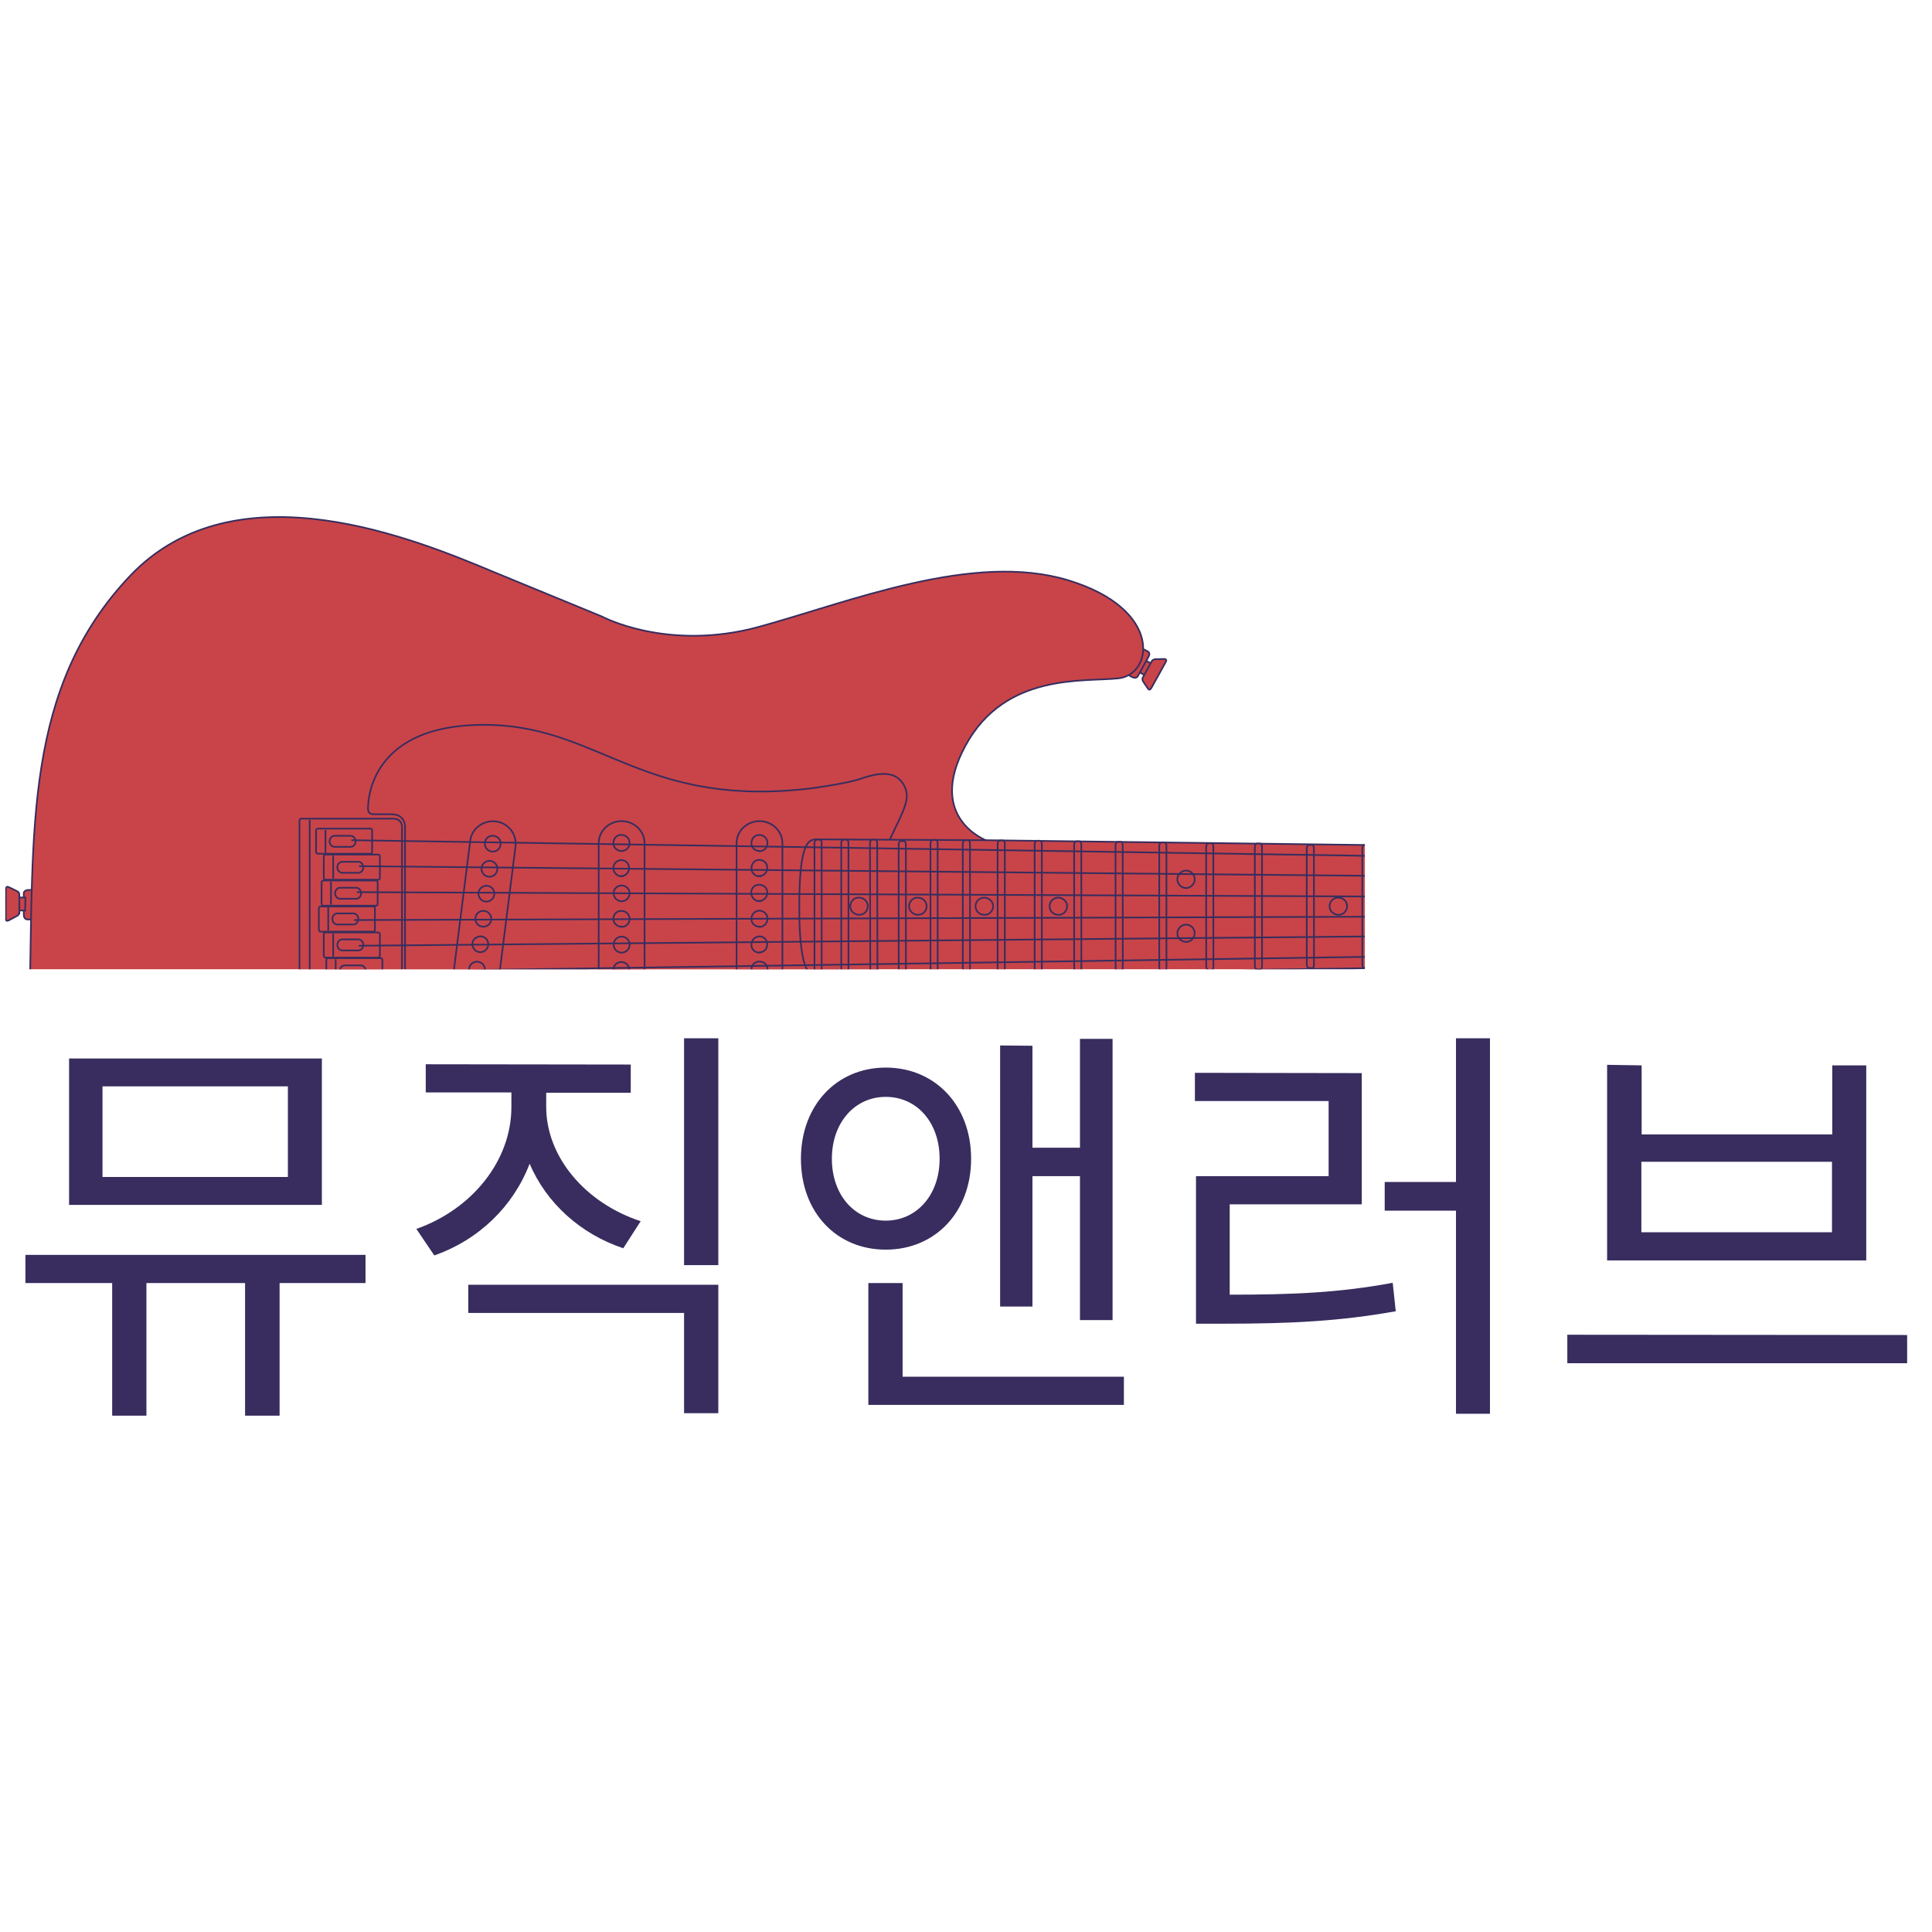 <?xml version="1.0" encoding="UTF-8" standalone="no"?>
<svg
   xmlns:dc="http://purl.org/dc/elements/1.1/"
   xmlns:cc="http://creativecommons.org/ns#"
   xmlns:rdf="http://www.w3.org/1999/02/22-rdf-syntax-ns#"
   xmlns:svg="http://www.w3.org/2000/svg"
   xmlns="http://www.w3.org/2000/svg"
   xmlns:sodipodi="http://sodipodi.sourceforge.net/DTD/sodipodi-0.dtd"
   xmlns:inkscape="http://www.inkscape.org/namespaces/inkscape"
   version="1.1"
   viewBox="0 0 100 100"
   id="svg586"
   sodipodi:docname="kpop.svg"
   width="100"
   height="100"
   inkscape:version="0.92.5 (2060ec1f9f, 2020-04-08)">
  <sodipodi:namedview
     pagecolor="#ffffff"
     bordercolor="#666666"
     borderopacity="1"
     objecttolerance="10"
     gridtolerance="10"
     guidetolerance="10"
     inkscape:pageopacity="0"
     inkscape:pageshadow="2"
     inkscape:window-width="1719"
     inkscape:window-height="1381"
     id="namedview588"
     showgrid="false"
     inkscape:zoom="8"
     inkscape:cx="49.358714"
     inkscape:cy="36.958285"
     inkscape:window-x="1720"
     inkscape:window-y="256"
     inkscape:window-maximized="0"
     inkscape:current-layer="svg586" />
  <g
     id="g6"
     transform="matrix(14.3,0,0,14.3,0.272,53.742)">
    <path
       style="fill:#382d5e;fill-rule:nonzero"
       inkscape:connector-curvature="0"
       id="path4"
       d="M 0.231,0.073 V 0.603 H 1.146 V 0.073 Z M 1.023,0.174 V 0.502 H 0.352 V 0.174 Z M 0.073,0.784 v 0.102 H 0.387 v 0.48 h 0.124 v -0.48 h 0.357 v 0.48 H 0.993 v -0.48 H 1.304 V 0.784 Z M 2.457,0 v 0.821 h 0.124 V 0 Z m -0.781,0.892 v 0.102 h 0.781 v 0.363 h 0.124 v -0.465 z m -0.154,-0.798 v 0.102 h 0.31 V 0.249 c 0,0.192 -0.14,0.369 -0.344,0.441 l 0.065,0.096 c 0.162,-0.057 0.286,-0.178 0.345,-0.332 0.06,0.141 0.183,0.254 0.339,0.306 l 0.063,-0.098 c -0.201,-0.066 -0.342,-0.233 -0.342,-0.414 V 0.197 h 0.306 v -0.102 z m 1.665,0.012 c -0.178,0 -0.307,0.137 -0.307,0.33 0,0.194 0.129,0.329 0.307,0.329 0.178,0 0.309,-0.135 0.309,-0.329 0,-0.194 -0.131,-0.33 -0.309,-0.33 z m 0,0.106 c 0.113,0 0.195,0.093 0.195,0.224 0,0.131 -0.083,0.224 -0.195,0.224 -0.113,0 -0.195,-0.093 -0.195,-0.224 0,-0.131 0.083,-0.224 0.195,-0.224 z m 0.414,-0.186 v 0.945 h 0.117 V 0.499 h 0.172 V 1.02 h 0.118 V 0.002 h -0.118 V 0.396 h -0.172 V 0.027 Z m -0.477,0.86 v 0.441 h 0.925 v -0.102 h -0.801 V 0.886 Z M 4.993,0.52 V 0.624 h 0.258 v 0.735 h 0.123 V 0 h -0.123 v 0.52 z m -0.687,-0.395 v 0.102 h 0.484 v 0.272 h -0.48 v 0.534 h 0.103 c 0.243,0 0.417,-0.009 0.62,-0.045 l -0.011,-0.103 c -0.194,0.036 -0.361,0.043 -0.59,0.043 v -0.327 h 0.478 V 0.126 Z m 1.348,0.948 v 0.103 h 1.23 V 1.074 Z m 0.144,-0.977 V 0.804 h 0.938 V 0.098 h -0.123 V 0.348 h -0.69 V 0.098 Z m 0.124,0.351 h 0.69 v 0.255 h -0.69 z" />
  </g>
  <g
     id="g8"
     transform="matrix(13.356,0,0,13.356,3.522,53.495)" />
  <g
     id="g574"
     clip-path="url(#SvgjsClipPath1003)"
     transform="matrix(14.3,0,0,14.3,0.272,53.742)">
    <g
       id="g12"
       clip-path="url(#b)">
      <path
         style="fill:#c84449;fill-rule:nonzero;stroke:#382d5e;stroke-width:0.006;stroke-linecap:round;stroke-linejoin:miter;stroke-miterlimit:4;stroke-dasharray:none"
         inkscape:connector-curvature="0"
         id="path10"
         stroke-miterlimit="4"
         d="m 0.1,-0.43 -0.02,-1.7492e-4 c 0,0 -0.013,8.4959e-4 -0.013,-0.018 v -0.078 c 0,0 3.3734e-4,-0.011 0.021,-0.011 0.011,0 0.013,5.3724e-4 0.013,5.3724e-4" />
    </g>
    <g
       id="g16"
       clip-path="url(#b)">
      <path
         style="fill:#c84449;fill-rule:nonzero"
         inkscape:connector-curvature="0"
         id="path14"
         d="m 0.044,-0.51 0.029,6.3719e-4 -8.7458e-4,0.047 -0.029,-2.9985e-4 z" />
    </g>
    <g
       id="g20"
       clip-path="url(#b)">
      <path
         style="fill:none;fill-rule:nonzero;stroke:#382d5e;stroke-width:0.006;stroke-linecap:round;stroke-linejoin:miter;stroke-miterlimit:4;stroke-dasharray:none"
         inkscape:connector-curvature="0"
         id="path18"
         stroke-miterlimit="4"
         d="m 0.044,-0.51 0.029,6.3719e-4 -8.7458e-4,0.047 -0.029,-2.9985e-4 z" />
    </g>
    <g
       id="g24"
       clip-path="url(#b)">
      <path
         style="fill:#c84449;fill-rule:nonzero"
         inkscape:connector-curvature="0"
         id="path22"
         d="m 0.051,-0.452 -1.8741e-4,-0.07 c 0,0 0,-0.007 -0.009,-0.011 -0.009,-0.005 -0.029,-0.014 -0.029,-0.014 0,0 -0.01,-0.007 -0.011,0.009 -3.1235e-4,0.016 0,0.106 0,0.106 0,0 -2.124e-4,0.011 0.011,0.005 0.012,-0.006 0.028,-0.015 0.028,-0.015 0,0 0.008,-0.003 0.009,-0.01" />
    </g>
    <g
       id="g28"
       clip-path="url(#b)">
      <path
         style="fill:none;fill-rule:nonzero;stroke:#382d5e;stroke-width:0.006;stroke-linecap:round;stroke-linejoin:miter;stroke-miterlimit:4;stroke-dasharray:none"
         inkscape:connector-curvature="0"
         id="path26"
         stroke-miterlimit="4"
         d="m 0.051,-0.452 -1.8741e-4,-0.07 c 0,0 0,-0.007 -0.009,-0.011 -0.009,-0.005 -0.029,-0.014 -0.029,-0.014 0,0 -0.01,-0.007 -0.011,0.009 -3.1235e-4,0.016 0,0.106 0,0.106 0,0 -2.124e-4,0.011 0.011,0.005 0.012,-0.006 0.028,-0.015 0.028,-0.015 0,0 0.008,-0.003 0.009,-0.01 z" />
    </g>
    <g
       id="g32"
       clip-path="url(#b)">
      <path
         style="fill:#c84449;fill-rule:nonzero"
         inkscape:connector-curvature="0"
         id="path30"
         d="m 4.127,-1.313 -0.024,-0.013 0.024,-0.042 0.024,0.013 z" />
    </g>
    <g
       id="g36"
       clip-path="url(#b)">
      <path
         style="fill:none;fill-rule:nonzero;stroke:#382d5e;stroke-width:0.006;stroke-linecap:round;stroke-linejoin:miter;stroke-miterlimit:4;stroke-dasharray:none"
         inkscape:connector-curvature="0"
         id="path34"
         stroke-miterlimit="4"
         d="m 4.127,-1.313 -0.024,-0.013 0.024,-0.042 0.024,0.013 z" />
    </g>
    <g
       id="g40"
       clip-path="url(#b)">
      <path
         style="fill:#c84449;fill-rule:nonzero;stroke:#382d5e;stroke-width:0.006;stroke-linecap:round;stroke-linejoin:miter;stroke-miterlimit:4;stroke-dasharray:none"
         inkscape:connector-curvature="0"
         id="path38"
         stroke-miterlimit="4"
         d="m 4.117,-1.41 0.019,0.01 c 0,0 0.011,0.005 0.001,0.021 -0.009,0.016 -0.038,0.069 -0.038,0.069 0,0 -0.006,0.01 -0.021,0.002 -0.009,-0.004 -0.01,-0.006 -0.01,-0.006" />
    </g>
    <g
       id="g44"
       clip-path="url(#b)">
      <path
         style="fill:#c84449;fill-rule:nonzero"
         inkscape:connector-curvature="0"
         id="path42"
         d="m 4.151,-1.367 -0.034,0.062 c 0,0 -0.003,0.006 0.002,0.014 0.005,0.008 0.017,0.025 0.017,0.025 0,0 0.005,0.011 0.013,-0.003 0.008,-0.014 0.052,-0.094 0.052,-0.094 0,0 0.006,-0.01 -0.007,-0.01 -0.012,3.123e-4 -0.03,8.496e-4 -0.03,8.496e-4 0,0 -0.008,-3.624e-4 -0.012,0.005" />
    </g>
    <g
       id="g48"
       clip-path="url(#b)">
      <path
         style="fill:none;fill-rule:nonzero;stroke:#382d5e;stroke-width:0.006;stroke-linecap:round;stroke-linejoin:miter;stroke-miterlimit:4;stroke-dasharray:none"
         inkscape:connector-curvature="0"
         id="path46"
         stroke-miterlimit="4"
         d="m 4.151,-1.367 -0.034,0.062 c 0,0 -0.003,0.006 0.002,0.014 0.005,0.008 0.017,0.025 0.017,0.025 0,0 0.005,0.011 0.013,-0.003 0.008,-0.014 0.052,-0.094 0.052,-0.094 0,0 0.006,-0.01 -0.007,-0.01 -0.012,3.123e-4 -0.03,8.496e-4 -0.03,8.496e-4 0,0 -0.008,-3.624e-4 -0.012,0.005 z" />
    </g>
    <g
       id="g52"
       clip-path="url(#b)">
      <path
         style="fill:#c84449;fill-rule:nonzero"
         inkscape:connector-curvature="0"
         id="path50"
         d="m 3.554,-0.715 c 0,0 -0.223,-0.08 -0.078,-0.345 0.144,-0.265 0.43,-0.229 0.554,-0.243 0.125,-0.014 0.161,-0.251 -0.183,-0.355 -0.343,-0.104 -0.789,0.078 -1.12,0.169 -0.331,0.09 -0.568,-0.038 -0.568,-0.038 L 1.77,-1.687 C 1.494,-1.802 0.837,-2.079 0.452,-1.674 0.067,-1.268 0.103,-0.755 0.088,-0.137 0.073,0.48 0.356,0.871 0.801,0.934 1.247,0.997 1.635,0.774 1.985,0.613 c 0.349,-0.161 0.453,-0.098 0.792,0.035 0.339,0.133 0.544,0.077 0.61,0.054 0.066,-0.023 0.179,-0.082 0.177,-0.186 -0.002,-0.103 -0.094,-0.115 -0.094,-0.115 0,0 -0.208,-0.02 -0.308,-0.1 C 3.06,0.219 3.043,0.097 3.036,0.034 3.028,-0.029 3.054,-0.147 3.083,-0.189 3.111,-0.23 3.141,-0.23 3.141,-0.23 Z" />
    </g>
    <g
       id="g56"
       clip-path="url(#b)">
      <path
         style="fill:none;fill-rule:nonzero;stroke:#382d5e;stroke-width:0.006;stroke-linecap:butt;stroke-linejoin:miter;stroke-miterlimit:4;stroke-dasharray:none"
         inkscape:connector-curvature="0"
         id="path54"
         stroke-miterlimit="4"
         d="m 3.554,-0.715 c 0,0 -0.223,-0.08 -0.078,-0.345 0.144,-0.265 0.43,-0.229 0.554,-0.243 0.125,-0.014 0.161,-0.251 -0.183,-0.355 -0.343,-0.104 -0.789,0.078 -1.12,0.169 -0.331,0.09 -0.568,-0.038 -0.568,-0.038 L 1.77,-1.687 C 1.494,-1.802 0.837,-2.079 0.452,-1.674 0.067,-1.268 0.103,-0.755 0.088,-0.137 0.073,0.48 0.356,0.871 0.801,0.934 1.247,0.997 1.635,0.774 1.985,0.613 c 0.349,-0.161 0.453,-0.098 0.792,0.035 0.339,0.133 0.544,0.077 0.61,0.054 0.066,-0.023 0.179,-0.082 0.177,-0.186 -0.002,-0.103 -0.094,-0.115 -0.094,-0.115 0,0 -0.208,-0.02 -0.308,-0.1 C 3.06,0.219 3.043,0.097 3.036,0.034 3.028,-0.029 3.054,-0.147 3.083,-0.189 3.111,-0.23 3.141,-0.23 3.141,-0.23 Z" />
    </g>
    <g
       id="g60"
       clip-path="url(#b)">
      <path
         style="fill:#c84449;fill-rule:nonzero"
         inkscape:connector-curvature="0"
         id="path58"
         d="m 3.004,-0.23 -0.059,0.143 c 0,0 -0.076,0.145 0.022,0.342 0,0 0.064,0.151 0.276,0.214 0.158,0.047 0.208,0.022 0.214,0.066 0.005,0.044 -0.138,0.087 -0.187,0.094 C 3.221,0.636 3.109,0.644 3.005,0.618 2.901,0.591 2.835,0.569 2.8,0.556 2.765,0.543 2.564,0.451 2.478,0.436 2.393,0.421 2.264,0.393 2.057,0.471 1.851,0.548 1.868,0.56 1.631,0.658 1.393,0.756 1.184,0.816 1.146,0.823 1.108,0.83 0.989,0.855 0.948,0.763 0.907,0.672 0.988,0.606 1.087,0.474 1.187,0.342 1.263,0.302 1.299,0.117 c 0,0 0.017,-0.084 0.017,-0.243 0,0 -0.001,-0.016 0.016,-0.016 h 0.073 c 0,0 0.042,0.003 0.042,-0.06 v -0.565 c 0,0 0.001,-0.044 -0.049,-0.044 h -0.065 c 0,0 -0.02,0.002 -0.02,-0.02 0,-0.021 -7.49e-5,-0.318 0.452,-0.303 0.395,0.014 0.554,0.302 1.154,0.229 0,0 0.127,-0.017 0.176,-0.034 0.05,-0.017 0.118,-0.036 0.153,0.015 0.035,0.051 0.005,0.095 -0.046,0.204 z" />
    </g>
    <g
       id="g64"
       clip-path="url(#b)">
      <path
         style="fill:none;fill-rule:nonzero;stroke:#382d5e;stroke-width:0.006;stroke-linecap:butt;stroke-linejoin:miter;stroke-miterlimit:4;stroke-dasharray:none"
         inkscape:connector-curvature="0"
         id="path62"
         stroke-miterlimit="4"
         d="m 3.004,-0.23 -0.059,0.143 c 0,0 -0.076,0.145 0.022,0.342 0,0 0.064,0.151 0.276,0.214 0.158,0.047 0.208,0.022 0.214,0.066 0.005,0.044 -0.138,0.087 -0.187,0.094 C 3.221,0.636 3.109,0.644 3.005,0.618 2.901,0.591 2.835,0.569 2.8,0.556 2.765,0.543 2.564,0.451 2.478,0.436 2.393,0.421 2.264,0.393 2.057,0.471 1.851,0.548 1.868,0.56 1.631,0.658 1.393,0.756 1.184,0.816 1.146,0.823 1.108,0.83 0.989,0.855 0.948,0.763 0.907,0.672 0.988,0.606 1.087,0.474 1.187,0.342 1.263,0.302 1.299,0.117 c 0,0 0.017,-0.084 0.017,-0.243 0,0 -0.001,-0.016 0.016,-0.016 h 0.073 c 0,0 0.042,0.003 0.042,-0.06 v -0.565 c 0,0 0.001,-0.044 -0.049,-0.044 h -0.065 c 0,0 -0.02,0.002 -0.02,-0.02 0,-0.021 -7.49e-5,-0.318 0.452,-0.303 0.395,0.014 0.554,0.302 1.154,0.229 0,0 0.127,-0.017 0.176,-0.034 0.05,-0.017 0.118,-0.036 0.153,0.015 0.035,0.051 0.005,0.095 -0.046,0.204 z" />
    </g>
    <g
       id="g68"
       clip-path="url(#b)">
      <path
         style="fill:#c84449;fill-rule:nonzero"
         inkscape:connector-curvature="0"
         id="path66"
         d="m 7.033,-0.673 -3.482,-0.044 c 0,0 -0.577,-0.003 -0.608,-0.003 -0.031,0 -0.069,-0.007 -0.069,0.245 0,0.252 0.043,0.251 0.07,0.251 0,0 3.522,-0.053 4.088,-0.061 z" />
    </g>
    <g
       id="g72"
       clip-path="url(#b)">
      <path
         style="fill:none;fill-rule:nonzero;stroke:#382d5e;stroke-width:0.006;stroke-linecap:butt;stroke-linejoin:miter;stroke-miterlimit:4;stroke-dasharray:none"
         inkscape:connector-curvature="0"
         id="path70"
         stroke-miterlimit="4"
         d="m 7.033,-0.673 -3.482,-0.044 c 0,0 -0.577,-0.003 -0.608,-0.003 -0.031,0 -0.069,-0.007 -0.069,0.245 0,0.252 0.043,0.251 0.07,0.251 0,0 3.522,-0.053 4.088,-0.061 z" />
    </g>
    <g
       id="g76"
       clip-path="url(#b)">
      <path
         style="fill:#c84449;fill-rule:nonzero"
         inkscape:connector-curvature="0"
         id="path74"
         d="m 4.912,-0.267 c 0,0.013 0.01,0.013 0.01,0.013 h 0.008 c 0.009,0 0.008,-0.013 0.008,-0.013 l -1.124e-4,-0.42 c 0,0 6.996e-4,-0.013 -0.008,-0.013 h -0.008 c 0,0 -0.01,-7.7463e-4 -0.01,0.013 z" />
    </g>
    <g
       id="g80"
       clip-path="url(#b)">
      <path
         style="fill:none;fill-rule:nonzero;stroke:#382d5e;stroke-width:0.006;stroke-linecap:butt;stroke-linejoin:miter;stroke-miterlimit:4;stroke-dasharray:none"
         inkscape:connector-curvature="0"
         id="path78"
         stroke-miterlimit="4"
         d="m 4.912,-0.267 c 0,0.013 0.01,0.013 0.01,0.013 h 0.008 c 0.009,0 0.008,-0.013 0.008,-0.013 l -1.124e-4,-0.42 c 0,0 6.996e-4,-0.013 -0.008,-0.013 h -0.008 c 0,0 -0.01,-7.7463e-4 -0.01,0.013 z" />
    </g>
    <g
       id="g84"
       clip-path="url(#b)">
      <path
         style="fill:#c84449;fill-rule:nonzero"
         inkscape:connector-curvature="0"
         id="path82"
         d="m 4.711,-0.267 c 0,0.013 0.01,0.013 0.01,0.013 h 0.008 c 0.009,0 0.008,-0.013 0.008,-0.013 l -2.249e-4,-0.42 c 0,0 6.996e-4,-0.013 -0.008,-0.013 h -0.008 c 0,0 -0.01,-7.7463e-4 -0.01,0.013 z" />
    </g>
    <g
       id="g88"
       clip-path="url(#b)">
      <path
         style="fill:none;fill-rule:nonzero;stroke:#382d5e;stroke-width:0.006;stroke-linecap:butt;stroke-linejoin:miter;stroke-miterlimit:4;stroke-dasharray:none"
         inkscape:connector-curvature="0"
         id="path86"
         stroke-miterlimit="4"
         d="m 4.711,-0.267 c 0,0.013 0.01,0.013 0.01,0.013 h 0.008 c 0.009,0 0.008,-0.013 0.008,-0.013 l -2.249e-4,-0.42 c 0,0 6.996e-4,-0.013 -0.008,-0.013 h -0.008 c 0,0 -0.01,-7.7463e-4 -0.01,0.013 z" />
    </g>
    <g
       id="g92"
       clip-path="url(#b)">
      <path
         style="fill:#c84449;fill-rule:nonzero"
         inkscape:connector-curvature="0"
         id="path90"
         d="m 4.523,-0.262 c 0,0.013 0.01,0.013 0.01,0.013 h 0.008 c 0.009,0 0.008,-0.013 0.008,-0.013 l -1.124e-4,-0.43 c 0,0 6.872e-4,-0.013 -0.008,-0.013 h -0.008 c 0,0 -0.01,-7.3714e-4 -0.01,0.013 z" />
    </g>
    <g
       id="g96"
       clip-path="url(#b)">
      <path
         style="fill:none;fill-rule:nonzero;stroke:#382d5e;stroke-width:0.006;stroke-linecap:butt;stroke-linejoin:miter;stroke-miterlimit:4;stroke-dasharray:none"
         inkscape:connector-curvature="0"
         id="path94"
         stroke-miterlimit="4"
         d="m 4.523,-0.262 c 0,0.013 0.01,0.013 0.01,0.013 h 0.008 c 0.009,0 0.008,-0.013 0.008,-0.013 l -1.124e-4,-0.43 c 0,0 6.872e-4,-0.013 -0.008,-0.013 h -0.008 c 0,0 -0.01,-7.3714e-4 -0.01,0.013 z" />
    </g>
    <g
       id="g100"
       clip-path="url(#b)">
      <path
         style="fill:#c84449;fill-rule:nonzero"
         inkscape:connector-curvature="0"
         id="path98"
         d="m 4.347,-0.26 c 0,0.013 0.01,0.013 0.01,0.013 h 0.008 c 0.009,0 0.008,-0.013 0.008,-0.013 l -2.499e-4,-0.433 c 0,0 7.247e-4,-0.013 -0.008,-0.013 h -0.008 c 0,0 -0.01,-7.7463e-4 -0.01,0.013 z" />
    </g>
    <g
       id="g104"
       clip-path="url(#b)">
      <path
         style="fill:none;fill-rule:nonzero;stroke:#382d5e;stroke-width:0.006;stroke-linecap:butt;stroke-linejoin:miter;stroke-miterlimit:4;stroke-dasharray:none"
         inkscape:connector-curvature="0"
         id="path102"
         stroke-miterlimit="4"
         d="m 4.347,-0.26 c 0,0.013 0.01,0.013 0.01,0.013 h 0.008 c 0.009,0 0.008,-0.013 0.008,-0.013 l -2.499e-4,-0.433 c 0,0 7.247e-4,-0.013 -0.008,-0.013 h -0.008 c 0,0 -0.01,-7.7463e-4 -0.01,0.013 z" />
    </g>
    <g
       id="g108"
       clip-path="url(#b)">
      <path
         style="fill:#c84449;fill-rule:nonzero"
         inkscape:connector-curvature="0"
         id="path106"
         d="m 4.177,-0.257 c 0,0.014 0.01,0.013 0.01,0.013 h 0.008 c 0.009,0 0.008,-0.013 0.008,-0.013 l -9.99e-5,-0.439 c 0,0 6.996e-4,-0.013 -0.008,-0.013 h -0.008 c 0,0 -0.01,-7.6213e-4 -0.01,0.013 z" />
    </g>
    <g
       id="g112"
       clip-path="url(#b)">
      <path
         style="fill:none;fill-rule:nonzero;stroke:#382d5e;stroke-width:0.006;stroke-linecap:butt;stroke-linejoin:miter;stroke-miterlimit:4;stroke-dasharray:none"
         inkscape:connector-curvature="0"
         id="path110"
         stroke-miterlimit="4"
         d="m 4.177,-0.257 c 0,0.014 0.01,0.013 0.01,0.013 h 0.008 c 0.009,0 0.008,-0.013 0.008,-0.013 l -9.99e-5,-0.439 c 0,0 6.996e-4,-0.013 -0.008,-0.013 h -0.008 c 0,0 -0.01,-7.6213e-4 -0.01,0.013 z" />
    </g>
    <g
       id="g116"
       clip-path="url(#b)">
      <path
         style="fill:#c84449;fill-rule:nonzero"
         inkscape:connector-curvature="0"
         id="path114"
         d="m 4.019,-0.254 c 0,0.013 0.01,0.013 0.01,0.013 h 0.008 c 0.009,0 0.008,-0.013 0.008,-0.013 l -2.498e-4,-0.444 c 0,0 7.246e-4,-0.013 -0.008,-0.013 h -0.008 c 0,0 -0.01,-7.7463e-4 -0.01,0.013 z" />
    </g>
    <g
       id="g120"
       clip-path="url(#b)">
      <path
         style="fill:none;fill-rule:nonzero;stroke:#382d5e;stroke-width:0.006;stroke-linecap:butt;stroke-linejoin:miter;stroke-miterlimit:4;stroke-dasharray:none"
         inkscape:connector-curvature="0"
         id="path118"
         stroke-miterlimit="4"
         d="m 4.019,-0.254 c 0,0.013 0.01,0.013 0.01,0.013 h 0.008 c 0.009,0 0.008,-0.013 0.008,-0.013 l -2.498e-4,-0.444 c 0,0 7.246e-4,-0.013 -0.008,-0.013 h -0.008 c 0,0 -0.01,-7.7463e-4 -0.01,0.013 z" />
    </g>
    <g
       id="g124"
       clip-path="url(#b)">
      <path
         style="fill:#c84449;fill-rule:nonzero"
         inkscape:connector-curvature="0"
         id="path122"
         d="m 3.869,-0.251 c 0,0.013 0.01,0.013 0.01,0.013 h 0.008 c 0.009,0 0.008,-0.013 0.008,-0.013 l -1.125e-4,-0.449 c 0,0 6.997e-4,-0.013 -0.008,-0.013 h -0.008 c 0,0 -0.01,-7.7462e-4 -0.01,0.013 z" />
    </g>
    <g
       id="g128"
       clip-path="url(#b)">
      <path
         style="fill:none;fill-rule:nonzero;stroke:#382d5e;stroke-width:0.006;stroke-linecap:butt;stroke-linejoin:miter;stroke-miterlimit:4;stroke-dasharray:none"
         inkscape:connector-curvature="0"
         id="path126"
         stroke-miterlimit="4"
         d="m 3.869,-0.251 c 0,0.013 0.01,0.013 0.01,0.013 h 0.008 c 0.009,0 0.008,-0.013 0.008,-0.013 l -1.125e-4,-0.449 c 0,0 6.997e-4,-0.013 -0.008,-0.013 h -0.008 c 0,0 -0.01,-7.7462e-4 -0.01,0.013 z" />
    </g>
    <g
       id="g132"
       clip-path="url(#b)">
      <path
         style="fill:#c84449;fill-rule:nonzero"
         inkscape:connector-curvature="0"
         id="path130"
         d="m 3.726,-0.25 c 0,0.013 0.01,0.013 0.01,0.013 h 0.008 c 0.009,0 0.008,-0.013 0.008,-0.013 L 3.752,-0.702 c 0,0 7.247e-4,-0.013 -0.008,-0.013 h -0.008 c 0,0 -0.01,-7.6213e-4 -0.01,0.013 z" />
    </g>
    <g
       id="g136"
       clip-path="url(#b)">
      <path
         style="fill:none;fill-rule:nonzero;stroke:#382d5e;stroke-width:0.006;stroke-linecap:butt;stroke-linejoin:miter;stroke-miterlimit:4;stroke-dasharray:none"
         inkscape:connector-curvature="0"
         id="path134"
         stroke-miterlimit="4"
         d="m 3.726,-0.25 c 0,0.013 0.01,0.013 0.01,0.013 h 0.008 c 0.009,0 0.008,-0.013 0.008,-0.013 L 3.752,-0.702 c 0,0 7.247e-4,-0.013 -0.008,-0.013 h -0.008 c 0,0 -0.01,-7.6213e-4 -0.01,0.013 z" />
    </g>
    <g
       id="g140"
       clip-path="url(#b)">
      <path
         style="fill:#c84449;fill-rule:nonzero"
         inkscape:connector-curvature="0"
         id="path138"
         d="m 3.592,-0.247 c 0,0.013 0.01,0.013 0.01,0.013 h 0.008 c 0.009,0 0.008,-0.013 0.008,-0.013 v -0.456 c 0,0 6.872e-4,-0.013 -0.008,-0.013 h -0.008 c 0,0 -0.01,-7.7463e-4 -0.01,0.013 z" />
    </g>
    <g
       id="g144"
       clip-path="url(#b)">
      <path
         style="fill:none;fill-rule:nonzero;stroke:#382d5e;stroke-width:0.006;stroke-linecap:butt;stroke-linejoin:miter;stroke-miterlimit:4;stroke-dasharray:none"
         inkscape:connector-curvature="0"
         id="path142"
         stroke-miterlimit="4"
         d="m 3.592,-0.247 c 0,0.013 0.01,0.013 0.01,0.013 h 0.008 c 0.009,0 0.008,-0.013 0.008,-0.013 v -0.456 c 0,0 6.872e-4,-0.013 -0.008,-0.013 h -0.008 c 0,0 -0.01,-7.7463e-4 -0.01,0.013 z" />
    </g>
    <g
       id="g148"
       clip-path="url(#b)">
      <path
         style="fill:#c84449;fill-rule:nonzero"
         inkscape:connector-curvature="0"
         id="path146"
         d="m 3.466,-0.245 c 0,0.013 0.01,0.013 0.01,0.013 h 0.008 c 0.009,0 0.008,-0.013 0.008,-0.013 l -1.124e-4,-0.459 c 0,0 6.997e-4,-0.013 -0.008,-0.013 h -0.008 c 0,0 -0.01,-7.7463e-4 -0.01,0.013 z" />
    </g>
    <g
       id="g152"
       clip-path="url(#b)">
      <path
         style="fill:none;fill-rule:nonzero;stroke:#382d5e;stroke-width:0.006;stroke-linecap:butt;stroke-linejoin:miter;stroke-miterlimit:4;stroke-dasharray:none"
         inkscape:connector-curvature="0"
         id="path150"
         stroke-miterlimit="4"
         d="m 3.466,-0.245 c 0,0.013 0.01,0.013 0.01,0.013 h 0.008 c 0.009,0 0.008,-0.013 0.008,-0.013 l -1.124e-4,-0.459 c 0,0 6.997e-4,-0.013 -0.008,-0.013 h -0.008 c 0,0 -0.01,-7.7463e-4 -0.01,0.013 z" />
    </g>
    <g
       id="g156"
       clip-path="url(#b)">
      <path
         style="fill:#c84449;fill-rule:nonzero"
         inkscape:connector-curvature="0"
         id="path154"
         d="m 3.349,-0.244 c 0,0.013 0.01,0.013 0.01,0.013 h 0.008 c 0.009,0 0.008,-0.013 0.008,-0.013 l -1.125e-4,-0.461 c 0,0 6.997e-4,-0.013 -0.008,-0.013 h -0.008 c 0,0 -0.01,-7.8712e-4 -0.01,0.013 z" />
    </g>
    <g
       id="g160"
       clip-path="url(#b)">
      <path
         style="fill:none;fill-rule:nonzero;stroke:#382d5e;stroke-width:0.006;stroke-linecap:butt;stroke-linejoin:miter;stroke-miterlimit:4;stroke-dasharray:none"
         inkscape:connector-curvature="0"
         id="path158"
         stroke-miterlimit="4"
         d="m 3.349,-0.244 c 0,0.013 0.01,0.013 0.01,0.013 h 0.008 c 0.009,0 0.008,-0.013 0.008,-0.013 l -1.125e-4,-0.461 c 0,0 6.997e-4,-0.013 -0.008,-0.013 h -0.008 c 0,0 -0.01,-7.8712e-4 -0.01,0.013 z" />
    </g>
    <g
       id="g164"
       clip-path="url(#b)">
      <path
         style="fill:#c84449;fill-rule:nonzero"
         inkscape:connector-curvature="0"
         id="path162"
         d="m 3.234,-0.242 c 0,0.013 0.01,0.013 0.01,0.013 h 0.008 c 0.009,0 0.008,-0.013 0.008,-0.013 l -2.124e-4,-0.459 c 0,0 6.872e-4,-0.013 -0.008,-0.013 h -0.008 c 0,0 -0.01,-7.6213e-4 -0.01,0.013 z" />
    </g>
    <g
       id="g168"
       clip-path="url(#b)">
      <path
         style="fill:none;fill-rule:nonzero;stroke:#382d5e;stroke-width:0.006;stroke-linecap:butt;stroke-linejoin:miter;stroke-miterlimit:4;stroke-dasharray:none"
         inkscape:connector-curvature="0"
         id="path166"
         stroke-miterlimit="4"
         d="m 3.234,-0.242 c 0,0.013 0.01,0.013 0.01,0.013 h 0.008 c 0.009,0 0.008,-0.013 0.008,-0.013 l -2.124e-4,-0.459 c 0,0 6.872e-4,-0.013 -0.008,-0.013 h -0.008 c 0,0 -0.01,-7.6213e-4 -0.01,0.013 z" />
    </g>
    <g
       id="g172"
       clip-path="url(#b)">
      <path
         style="fill:#c84449;fill-rule:nonzero"
         inkscape:connector-curvature="0"
         id="path170"
         d="m 3.131,-0.241 c 0,0.013 0.01,0.013 0.01,0.013 h 0.008 c 0.009,0 0.008,-0.013 0.008,-0.013 L 3.156,-0.706 c 0,0 6.997e-4,-0.013 -0.008,-0.013 h -0.008 c 0,0 -0.01,-7.7462e-4 -0.01,0.013 z" />
    </g>
    <g
       id="g176"
       clip-path="url(#b)">
      <path
         style="fill:none;fill-rule:nonzero;stroke:#382d5e;stroke-width:0.006;stroke-linecap:butt;stroke-linejoin:miter;stroke-miterlimit:4;stroke-dasharray:none"
         inkscape:connector-curvature="0"
         id="path174"
         stroke-miterlimit="4"
         d="m 3.131,-0.241 c 0,0.013 0.01,0.013 0.01,0.013 h 0.008 c 0.009,0 0.008,-0.013 0.008,-0.013 L 3.156,-0.706 c 0,0 6.997e-4,-0.013 -0.008,-0.013 h -0.008 c 0,0 -0.01,-7.7462e-4 -0.01,0.013 z" />
    </g>
    <g
       id="g180"
       clip-path="url(#b)">
      <path
         style="fill:#c84449;fill-rule:nonzero"
         inkscape:connector-curvature="0"
         id="path178"
         d="m 3.026,-0.239 c 0,0.013 0.01,0.013 0.01,0.013 h 0.008 c 0.009,0 0.008,-0.013 0.008,-0.013 L 3.052,-0.706 c 0,0 7.246e-4,-0.013 -0.008,-0.013 h -0.008 c 0,0 -0.01,-7.7462e-4 -0.01,0.013 z" />
    </g>
    <g
       id="g184"
       clip-path="url(#b)">
      <path
         style="fill:none;fill-rule:nonzero;stroke:#382d5e;stroke-width:0.006;stroke-linecap:butt;stroke-linejoin:miter;stroke-miterlimit:4;stroke-dasharray:none"
         inkscape:connector-curvature="0"
         id="path182"
         stroke-miterlimit="4"
         d="m 3.026,-0.239 c 0,0.013 0.01,0.013 0.01,0.013 h 0.008 c 0.009,0 0.008,-0.013 0.008,-0.013 L 3.052,-0.706 c 0,0 7.246e-4,-0.013 -0.008,-0.013 h -0.008 c 0,0 -0.01,-7.7462e-4 -0.01,0.013 z" />
    </g>
    <g
       id="g188"
       clip-path="url(#b)">
      <path
         style="fill:#c84449;fill-rule:nonzero"
         inkscape:connector-curvature="0"
         id="path186"
         d="m 2.929,-0.239 c 0,0.013 0.01,0.013 0.01,0.013 h 0.008 c 0.009,0 0.008,-0.013 0.008,-0.013 L 2.955,-0.706 c 0,0 6.997e-4,-0.013 -0.008,-0.013 h -0.008 c 0,0 -0.01,-7.7462e-4 -0.01,0.013 z" />
    </g>
    <g
       id="g192"
       clip-path="url(#b)">
      <path
         style="fill:none;fill-rule:nonzero;stroke:#382d5e;stroke-width:0.006;stroke-linecap:butt;stroke-linejoin:miter;stroke-miterlimit:4;stroke-dasharray:none"
         inkscape:connector-curvature="0"
         id="path190"
         stroke-miterlimit="4"
         d="m 2.929,-0.239 c 0,0.013 0.01,0.013 0.01,0.013 h 0.008 c 0.009,0 0.008,-0.013 0.008,-0.013 L 2.955,-0.706 c 0,0 6.997e-4,-0.013 -0.008,-0.013 h -0.008 c 0,0 -0.01,-7.7462e-4 -0.01,0.013 z" />
    </g>
    <g
       id="g196"
       clip-path="url(#b)">
      <path
         style="fill:#c84449;fill-rule:nonzero"
         inkscape:connector-curvature="0"
         id="path194"
         d="m 3.091,-0.447 c -0.011,2.2633e-4 -0.022,-0.006 -0.028,-0.015 -0.006,-0.01 -0.006,-0.022 0,-0.032 0.006,-0.01 0.016,-0.016 0.028,-0.015 0.008,-2.329e-5 0.016,0.003 0.022,0.009 0.006,0.006 0.009,0.014 0.009,0.022 1.33e-5,0.008 -0.003,0.016 -0.009,0.022 -0.006,0.006 -0.014,0.009 -0.022,0.009" />
    </g>
    <g
       id="g200"
       clip-path="url(#b)">
      <path
         style="fill:none;fill-rule:nonzero;stroke:#382d5e;stroke-width:0.006;stroke-linecap:butt;stroke-linejoin:miter;stroke-miterlimit:4;stroke-dasharray:none"
         inkscape:connector-curvature="0"
         id="path198"
         stroke-miterlimit="4"
         d="m 3.091,-0.447 c -0.011,2.2633e-4 -0.022,-0.006 -0.028,-0.015 -0.006,-0.01 -0.006,-0.022 0,-0.032 0.006,-0.01 0.016,-0.016 0.028,-0.015 0.008,-2.329e-5 0.016,0.003 0.022,0.009 0.006,0.006 0.009,0.014 0.009,0.022 1.33e-5,0.008 -0.003,0.016 -0.009,0.022 -0.006,0.006 -0.014,0.009 -0.022,0.009 z" />
    </g>
    <g
       id="g204"
       clip-path="url(#b)">
      <path
         style="fill:#c84449;fill-rule:nonzero"
         inkscape:connector-curvature="0"
         id="path202"
         d="m 3.304,-0.447 c -0.011,2.2633e-4 -0.022,-0.006 -0.028,-0.015 -0.006,-0.01 -0.006,-0.022 0,-0.032 0.006,-0.01 0.016,-0.016 0.028,-0.015 0.008,-5e-8 0.016,0.003 0.022,0.009 0.006,0.006 0.009,0.014 0.009,0.022 1.99e-5,0.008 -0.003,0.016 -0.009,0.022 -0.006,0.006 -0.014,0.009 -0.022,0.009" />
    </g>
    <g
       id="g208"
       clip-path="url(#b)">
      <path
         style="fill:none;fill-rule:nonzero;stroke:#382d5e;stroke-width:0.006;stroke-linecap:butt;stroke-linejoin:miter;stroke-miterlimit:4;stroke-dasharray:none"
         inkscape:connector-curvature="0"
         id="path206"
         stroke-miterlimit="4"
         d="m 3.304,-0.447 c -0.011,2.2633e-4 -0.022,-0.006 -0.028,-0.015 -0.006,-0.01 -0.006,-0.022 0,-0.032 0.006,-0.01 0.016,-0.016 0.028,-0.015 0.008,-5e-8 0.016,0.003 0.022,0.009 0.006,0.006 0.009,0.014 0.009,0.022 1.99e-5,0.008 -0.003,0.016 -0.009,0.022 -0.006,0.006 -0.014,0.009 -0.022,0.009 z" />
    </g>
    <g
       id="g212"
       clip-path="url(#b)">
      <path
         style="fill:#c84449;fill-rule:nonzero"
         inkscape:connector-curvature="0"
         id="path210"
         d="m 3.543,-0.447 c -0.008,3.34e-6 -0.016,-0.003 -0.022,-0.009 -0.006,-0.006 -0.009,-0.014 -0.009,-0.022 -2.66e-5,-0.008 0.003,-0.016 0.009,-0.022 0.006,-0.006 0.014,-0.009 0.022,-0.009 0.011,-2.2633e-4 0.022,0.006 0.028,0.015 0.006,0.01 0.006,0.022 0,0.032 -0.006,0.01 -0.016,0.016 -0.028,0.015" />
    </g>
    <g
       id="g216"
       clip-path="url(#b)">
      <path
         style="fill:none;fill-rule:nonzero;stroke:#382d5e;stroke-width:0.006;stroke-linecap:butt;stroke-linejoin:miter;stroke-miterlimit:4;stroke-dasharray:none"
         inkscape:connector-curvature="0"
         id="path214"
         stroke-miterlimit="4"
         d="m 3.543,-0.447 c -0.008,3.34e-6 -0.016,-0.003 -0.022,-0.009 -0.006,-0.006 -0.009,-0.014 -0.009,-0.022 -2.66e-5,-0.008 0.003,-0.016 0.009,-0.022 0.006,-0.006 0.014,-0.009 0.022,-0.009 0.011,-2.2633e-4 0.022,0.006 0.028,0.015 0.006,0.01 0.006,0.022 0,0.032 -0.006,0.01 -0.016,0.016 -0.028,0.015 z" />
    </g>
    <g
       id="g220"
       clip-path="url(#b)">
      <path
         style="fill:#c84449;fill-rule:nonzero"
         inkscape:connector-curvature="0"
         id="path218"
         d="m 3.811,-0.447 c -0.008,6.67e-6 -0.016,-0.003 -0.022,-0.009 -0.006,-0.006 -0.009,-0.014 -0.009,-0.022 -2.32e-5,-0.008 0.003,-0.016 0.009,-0.022 0.006,-0.006 0.014,-0.009 0.022,-0.009 0.011,-2.2633e-4 0.022,0.006 0.028,0.015 0.006,0.01 0.006,0.022 0,0.032 -0.006,0.01 -0.016,0.016 -0.028,0.015" />
    </g>
    <g
       id="g224"
       clip-path="url(#b)">
      <path
         style="fill:none;fill-rule:nonzero;stroke:#382d5e;stroke-width:0.006;stroke-linecap:butt;stroke-linejoin:miter;stroke-miterlimit:4;stroke-dasharray:none"
         inkscape:connector-curvature="0"
         id="path222"
         stroke-miterlimit="4"
         d="m 3.811,-0.447 c -0.008,6.67e-6 -0.016,-0.003 -0.022,-0.009 -0.006,-0.006 -0.009,-0.014 -0.009,-0.022 -2.32e-5,-0.008 0.003,-0.016 0.009,-0.022 0.006,-0.006 0.014,-0.009 0.022,-0.009 0.011,-2.2633e-4 0.022,0.006 0.028,0.015 0.006,0.01 0.006,0.022 0,0.032 -0.006,0.01 -0.016,0.016 -0.028,0.015 z" />
    </g>
    <g
       id="g228"
       clip-path="url(#b)">
      <path
         style="fill:#c84449;fill-rule:nonzero"
         inkscape:connector-curvature="0"
         id="path226"
         d="m 4.826,-0.447 c -0.011,2.2633e-4 -0.022,-0.006 -0.028,-0.015 -0.006,-0.01 -0.006,-0.022 0,-0.032 0.006,-0.01 0.016,-0.016 0.028,-0.015 0.008,-3.32e-6 0.016,0.003 0.022,0.009 0.006,0.006 0.009,0.014 0.009,0.022 -2.07e-5,0.017 -0.014,0.031 -0.031,0.031" />
    </g>
    <g
       id="g232"
       clip-path="url(#b)">
      <path
         style="fill:none;fill-rule:nonzero;stroke:#382d5e;stroke-width:0.006;stroke-linecap:butt;stroke-linejoin:miter;stroke-miterlimit:4;stroke-dasharray:none"
         inkscape:connector-curvature="0"
         id="path230"
         stroke-miterlimit="4"
         d="m 4.826,-0.447 c -0.011,2.2633e-4 -0.022,-0.006 -0.028,-0.015 -0.006,-0.01 -0.006,-0.022 0,-0.032 0.006,-0.01 0.016,-0.016 0.028,-0.015 0.008,-3.32e-6 0.016,0.003 0.022,0.009 0.006,0.006 0.009,0.014 0.009,0.022 -2.07e-5,0.017 -0.014,0.031 -0.031,0.031 z" />
    </g>
    <g
       id="g236"
       clip-path="url(#b)">
      <path
         style="fill:#c84449;fill-rule:nonzero"
         inkscape:connector-curvature="0"
         id="path234"
         d="m 4.274,-0.349 c -0.013,-1.012e-5 -0.024,-0.008 -0.029,-0.019 -0.005,-0.012 -0.002,-0.025 0.007,-0.034 0.009,-0.009 0.022,-0.012 0.034,-0.007 0.012,0.005 0.019,0.016 0.019,0.029 -3.3e-6,0.008 -0.003,0.016 -0.009,0.022 -0.006,0.006 -0.014,0.009 -0.022,0.009" />
    </g>
    <g
       id="g240"
       clip-path="url(#b)">
      <path
         style="fill:none;fill-rule:nonzero;stroke:#382d5e;stroke-width:0.006;stroke-linecap:butt;stroke-linejoin:miter;stroke-miterlimit:4;stroke-dasharray:none"
         inkscape:connector-curvature="0"
         id="path238"
         stroke-miterlimit="4"
         d="m 4.274,-0.349 c -0.013,-1.012e-5 -0.024,-0.008 -0.029,-0.019 -0.005,-0.012 -0.002,-0.025 0.007,-0.034 0.009,-0.009 0.022,-0.012 0.034,-0.007 0.012,0.005 0.019,0.016 0.019,0.029 -3.3e-6,0.008 -0.003,0.016 -0.009,0.022 -0.006,0.006 -0.014,0.009 -0.022,0.009 z" />
    </g>
    <g
       id="g244"
       clip-path="url(#b)">
      <path
         style="fill:#c84449;fill-rule:nonzero"
         inkscape:connector-curvature="0"
         id="path242"
         d="m 4.274,-0.544 c -0.011,0 -0.022,-0.006 -0.027,-0.016 -0.006,-0.01 -0.006,-0.022 0,-0.031 0.006,-0.01 0.016,-0.016 0.027,-0.016 0.011,0 0.022,0.006 0.027,0.016 0.006,0.01 0.006,0.022 0,0.031 -0.006,0.01 -0.016,0.016 -0.027,0.016" />
    </g>
    <g
       id="g248"
       clip-path="url(#b)">
      <path
         style="fill:none;fill-rule:nonzero;stroke:#382d5e;stroke-width:0.006;stroke-linecap:butt;stroke-linejoin:miter;stroke-miterlimit:4;stroke-dasharray:none"
         inkscape:connector-curvature="0"
         id="path246"
         stroke-miterlimit="4"
         d="m 4.274,-0.544 c -0.011,0 -0.022,-0.006 -0.027,-0.016 -0.006,-0.01 -0.006,-0.022 0,-0.031 0.006,-0.01 0.016,-0.016 0.027,-0.016 0.011,0 0.022,0.006 0.027,0.016 0.006,0.01 0.006,0.022 0,0.031 -0.006,0.01 -0.016,0.016 -0.027,0.016 z" />
    </g>
    <g
       id="g252"
       clip-path="url(#b)">
      <path
         style="fill:#c84449;fill-rule:nonzero"
         inkscape:connector-curvature="0"
         id="path250"
         d="m 2.647,-0.706 c 0,-0.044 0.037,-0.08 0.083,-0.08 0.046,0 0.083,0.036 0.083,0.08 v 0.463 c 0,0.044 -0.037,0.08 -0.083,0.08 -0.046,0 -0.083,-0.036 -0.083,-0.08 z" />
    </g>
    <g
       id="g256"
       clip-path="url(#b)">
      <path
         style="fill:none;fill-rule:nonzero;stroke:#382d5e;stroke-width:0.006;stroke-linecap:butt;stroke-linejoin:miter;stroke-miterlimit:4;stroke-dasharray:none"
         inkscape:connector-curvature="0"
         id="path254"
         stroke-miterlimit="4"
         d="m 2.647,-0.706 c 0,-0.044 0.037,-0.08 0.083,-0.08 0.046,0 0.083,0.036 0.083,0.08 v 0.463 c 0,0.044 -0.037,0.08 -0.083,0.08 -0.046,0 -0.083,-0.036 -0.083,-0.08 z" />
    </g>
    <g
       id="g260"
       clip-path="url(#b)">
      <path
         style="fill:#c84449;fill-rule:nonzero"
         inkscape:connector-curvature="0"
         id="path258"
         d="m 2.73,-0.678 c -0.008,1.666e-5 -0.015,-0.003 -0.021,-0.008 -0.005,-0.005 -0.009,-0.013 -0.008,-0.021 -1.33e-5,-0.008 0.003,-0.015 0.008,-0.021 0.005,-0.005 0.013,-0.008 0.021,-0.008 0.016,6.9e-6 0.029,0.013 0.029,0.029 1.33e-5,0.008 -0.003,0.015 -0.008,0.021 -0.005,0.005 -0.013,0.009 -0.021,0.009" />
    </g>
    <g
       id="g264"
       clip-path="url(#b)">
      <path
         style="fill:none;fill-rule:nonzero;stroke:#382d5e;stroke-width:0.006;stroke-linecap:butt;stroke-linejoin:miter;stroke-miterlimit:4;stroke-dasharray:none"
         inkscape:connector-curvature="0"
         id="path262"
         stroke-miterlimit="4"
         d="m 2.73,-0.678 c -0.008,1.666e-5 -0.015,-0.003 -0.021,-0.008 -0.005,-0.005 -0.009,-0.013 -0.008,-0.021 -1.33e-5,-0.008 0.003,-0.015 0.008,-0.021 0.005,-0.005 0.013,-0.008 0.021,-0.008 0.016,6.9e-6 0.029,0.013 0.029,0.029 1.33e-5,0.008 -0.003,0.015 -0.008,0.021 -0.005,0.005 -0.013,0.009 -0.021,0.009 z" />
    </g>
    <g
       id="g268"
       clip-path="url(#b)">
      <path
         style="fill:#c84449;fill-rule:nonzero"
         inkscape:connector-curvature="0"
         id="path266"
         d="m 2.73,-0.586 c -0.008,1.332e-5 -0.015,-0.003 -0.021,-0.009 -0.005,-0.005 -0.009,-0.013 -0.008,-0.021 -2.181e-4,-0.011 0.005,-0.02 0.014,-0.026 0.009,-0.005 0.02,-0.005 0.029,0 0.009,0.005 0.015,0.015 0.014,0.026 1.38e-5,0.016 -0.013,0.029 -0.029,0.029" />
    </g>
    <g
       id="g272"
       clip-path="url(#b)">
      <path
         style="fill:none;fill-rule:nonzero;stroke:#382d5e;stroke-width:0.006;stroke-linecap:butt;stroke-linejoin:miter;stroke-miterlimit:4;stroke-dasharray:none"
         inkscape:connector-curvature="0"
         id="path270"
         stroke-miterlimit="4"
         d="m 2.73,-0.586 c -0.008,1.332e-5 -0.015,-0.003 -0.021,-0.009 -0.005,-0.005 -0.009,-0.013 -0.008,-0.021 -2.181e-4,-0.011 0.005,-0.02 0.014,-0.026 0.009,-0.005 0.02,-0.005 0.029,0 0.009,0.005 0.015,0.015 0.014,0.026 1.38e-5,0.016 -0.013,0.029 -0.029,0.029 z" />
    </g>
    <g
       id="g276"
       clip-path="url(#b)">
      <path
         style="fill:#c84449;fill-rule:nonzero"
         inkscape:connector-curvature="0"
         id="path274"
         d="m 2.73,-0.496 c -0.008,3.33e-6 -0.015,-0.003 -0.021,-0.009 -0.005,-0.005 -0.009,-0.013 -0.009,-0.021 -3.817e-4,-0.011 0.005,-0.021 0.014,-0.026 0.009,-0.005 0.021,-0.005 0.03,0 0.009,0.005 0.015,0.015 0.014,0.026 10e-8,0.016 -0.013,0.029 -0.029,0.029" />
    </g>
    <g
       id="g280"
       clip-path="url(#b)">
      <path
         style="fill:none;fill-rule:nonzero;stroke:#382d5e;stroke-width:0.006;stroke-linecap:butt;stroke-linejoin:miter;stroke-miterlimit:4;stroke-dasharray:none"
         inkscape:connector-curvature="0"
         id="path278"
         stroke-miterlimit="4"
         d="m 2.73,-0.496 c -0.008,3.33e-6 -0.015,-0.003 -0.021,-0.009 -0.005,-0.005 -0.009,-0.013 -0.009,-0.021 -3.817e-4,-0.011 0.005,-0.021 0.014,-0.026 0.009,-0.005 0.021,-0.005 0.03,0 0.009,0.005 0.015,0.015 0.014,0.026 10e-8,0.016 -0.013,0.029 -0.029,0.029 z" />
    </g>
    <g
       id="g284"
       clip-path="url(#b)">
      <path
         style="fill:#c84449;fill-rule:nonzero"
         inkscape:connector-curvature="0"
         id="path282"
         d="m 2.73,-0.404 c -0.008,1.666e-5 -0.015,-0.003 -0.021,-0.008 -0.005,-0.005 -0.009,-0.013 -0.008,-0.021 0,-0.016 0.013,-0.029 0.029,-0.029 0.016,0 0.029,0.013 0.029,0.029 10e-6,0.008 -0.003,0.015 -0.008,0.021 -0.005,0.005 -0.013,0.009 -0.021,0.009" />
    </g>
    <g
       id="g288"
       clip-path="url(#b)">
      <path
         style="fill:none;fill-rule:nonzero;stroke:#382d5e;stroke-width:0.006;stroke-linecap:butt;stroke-linejoin:miter;stroke-miterlimit:4;stroke-dasharray:none"
         inkscape:connector-curvature="0"
         id="path286"
         stroke-miterlimit="4"
         d="m 2.73,-0.404 c -0.008,1.666e-5 -0.015,-0.003 -0.021,-0.008 -0.005,-0.005 -0.009,-0.013 -0.008,-0.021 0,-0.016 0.013,-0.029 0.029,-0.029 0.016,0 0.029,0.013 0.029,0.029 10e-6,0.008 -0.003,0.015 -0.008,0.021 -0.005,0.005 -0.013,0.009 -0.021,0.009 z" />
    </g>
    <g
       id="g292"
       clip-path="url(#b)">
      <path
         style="fill:#c84449;fill-rule:nonzero"
         inkscape:connector-curvature="0"
         id="path290"
         d="m 2.73,-0.31 c -0.008,2.329e-5 -0.015,-0.003 -0.021,-0.008 -0.005,-0.005 -0.009,-0.013 -0.008,-0.021 -1.66e-5,-0.008 0.003,-0.015 0.008,-0.021 0.005,-0.005 0.013,-0.009 0.021,-0.009 0.016,4.6086e-4 0.028,0.013 0.028,0.029 0,0.016 -0.012,0.029 -0.028,0.029" />
    </g>
    <g
       id="g296"
       clip-path="url(#b)">
      <path
         style="fill:none;fill-rule:nonzero;stroke:#382d5e;stroke-width:0.006;stroke-linecap:butt;stroke-linejoin:miter;stroke-miterlimit:4;stroke-dasharray:none"
         inkscape:connector-curvature="0"
         id="path294"
         stroke-miterlimit="4"
         d="m 2.73,-0.31 c -0.008,2.329e-5 -0.015,-0.003 -0.021,-0.008 -0.005,-0.005 -0.009,-0.013 -0.008,-0.021 -1.66e-5,-0.008 0.003,-0.015 0.008,-0.021 0.005,-0.005 0.013,-0.009 0.021,-0.009 0.016,4.6086e-4 0.028,0.013 0.028,0.029 0,0.016 -0.012,0.029 -0.028,0.029 z" />
    </g>
    <g
       id="g300"
       clip-path="url(#b)">
      <path
         style="fill:#c84449;fill-rule:nonzero"
         inkscape:connector-curvature="0"
         id="path298"
         d="m 2.73,-0.218 c -0.008,1.332e-5 -0.015,-0.003 -0.021,-0.009 -0.005,-0.005 -0.009,-0.013 -0.008,-0.021 -3.817e-4,-0.011 0.005,-0.021 0.014,-0.026 0.009,-0.005 0.021,-0.005 0.03,0 0.009,0.005 0.015,0.015 0.014,0.026 1.38e-5,0.016 -0.013,0.029 -0.029,0.029" />
    </g>
    <g
       id="g304"
       clip-path="url(#b)">
      <path
         style="fill:none;fill-rule:nonzero;stroke:#382d5e;stroke-width:0.006;stroke-linecap:butt;stroke-linejoin:miter;stroke-miterlimit:4;stroke-dasharray:none"
         inkscape:connector-curvature="0"
         id="path302"
         stroke-miterlimit="4"
         d="m 2.73,-0.218 c -0.008,1.332e-5 -0.015,-0.003 -0.021,-0.009 -0.005,-0.005 -0.009,-0.013 -0.008,-0.021 -3.817e-4,-0.011 0.005,-0.021 0.014,-0.026 0.009,-0.005 0.021,-0.005 0.03,0 0.009,0.005 0.015,0.015 0.014,0.026 1.38e-5,0.016 -0.013,0.029 -0.029,0.029 z" />
    </g>
    <g
       id="g308"
       clip-path="url(#b)">
      <path
         style="fill:#c84449;fill-rule:nonzero"
         inkscape:connector-curvature="0"
         id="path306"
         d="m 2.148,-0.706 c 0,-0.044 0.037,-0.08 0.083,-0.08 0.046,0 0.083,0.036 0.083,0.08 v 0.463 c 0,0.044 -0.037,0.08 -0.083,0.08 -0.046,0 -0.083,-0.036 -0.083,-0.08 z" />
    </g>
    <g
       id="g312"
       clip-path="url(#b)">
      <path
         style="fill:none;fill-rule:nonzero;stroke:#382d5e;stroke-width:0.006;stroke-linecap:butt;stroke-linejoin:miter;stroke-miterlimit:4;stroke-dasharray:none"
         inkscape:connector-curvature="0"
         id="path310"
         stroke-miterlimit="4"
         d="m 2.148,-0.706 c 0,-0.044 0.037,-0.08 0.083,-0.08 0.046,0 0.083,0.036 0.083,0.08 v 0.463 c 0,0.044 -0.037,0.08 -0.083,0.08 -0.046,0 -0.083,-0.036 -0.083,-0.08 z" />
    </g>
    <g
       id="g316"
       clip-path="url(#b)">
      <path
         style="fill:#c84449;fill-rule:nonzero"
         inkscape:connector-curvature="0"
         id="path314"
         d="m 2.231,-0.678 c -0.011,3.1037e-4 -0.02,-0.005 -0.026,-0.014 -0.005,-0.009 -0.005,-0.02 0,-0.03 0.005,-0.009 0.015,-0.015 0.026,-0.014 0.016,0 0.029,0.013 0.029,0.029 0,0.016 -0.013,0.029 -0.029,0.029" />
    </g>
    <g
       id="g320"
       clip-path="url(#b)">
      <path
         style="fill:none;fill-rule:nonzero;stroke:#382d5e;stroke-width:0.006;stroke-linecap:butt;stroke-linejoin:miter;stroke-miterlimit:4;stroke-dasharray:none"
         inkscape:connector-curvature="0"
         id="path318"
         stroke-miterlimit="4"
         d="m 2.231,-0.678 c -0.011,3.1037e-4 -0.02,-0.005 -0.026,-0.014 -0.005,-0.009 -0.005,-0.02 0,-0.03 0.005,-0.009 0.015,-0.015 0.026,-0.014 0.016,0 0.029,0.013 0.029,0.029 0,0.016 -0.013,0.029 -0.029,0.029 z" />
    </g>
    <g
       id="g324"
       clip-path="url(#b)">
      <path
         style="fill:#c84449;fill-rule:nonzero"
         inkscape:connector-curvature="0"
         id="path322"
         d="m 2.231,-0.586 c -0.008,9.95e-6 -0.015,-0.003 -0.021,-0.009 -0.005,-0.005 -0.009,-0.013 -0.009,-0.021 3.45e-5,-0.016 0.013,-0.029 0.029,-0.029 0.016,3.2797e-4 0.028,0.013 0.028,0.029 0,0.016 -0.013,0.029 -0.028,0.029" />
    </g>
    <g
       id="g328"
       clip-path="url(#b)">
      <path
         style="fill:none;fill-rule:nonzero;stroke:#382d5e;stroke-width:0.006;stroke-linecap:butt;stroke-linejoin:miter;stroke-miterlimit:4;stroke-dasharray:none"
         inkscape:connector-curvature="0"
         id="path326"
         stroke-miterlimit="4"
         d="m 2.231,-0.586 c -0.008,9.95e-6 -0.015,-0.003 -0.021,-0.009 -0.005,-0.005 -0.009,-0.013 -0.009,-0.021 3.45e-5,-0.016 0.013,-0.029 0.029,-0.029 0.016,3.2797e-4 0.028,0.013 0.028,0.029 0,0.016 -0.013,0.029 -0.028,0.029 z" />
    </g>
    <g
       id="g332"
       clip-path="url(#b)">
      <path
         style="fill:#c84449;fill-rule:nonzero"
         inkscape:connector-curvature="0"
         id="path330"
         d="m 2.231,-0.496 c -0.016,6.91e-6 -0.029,-0.013 -0.029,-0.029 3.281e-4,-0.016 0.013,-0.028 0.029,-0.028 0.016,0 0.029,0.013 0.029,0.028 -2.06e-5,0.016 -0.013,0.029 -0.029,0.029" />
    </g>
    <g
       id="g336"
       clip-path="url(#b)">
      <path
         style="fill:none;fill-rule:nonzero;stroke:#382d5e;stroke-width:0.006;stroke-linecap:butt;stroke-linejoin:miter;stroke-miterlimit:4;stroke-dasharray:none"
         inkscape:connector-curvature="0"
         id="path334"
         stroke-miterlimit="4"
         d="m 2.231,-0.496 c -0.016,6.91e-6 -0.029,-0.013 -0.029,-0.029 3.281e-4,-0.016 0.013,-0.028 0.029,-0.028 0.016,0 0.029,0.013 0.029,0.028 -2.06e-5,0.016 -0.013,0.029 -0.029,0.029 z" />
    </g>
    <g
       id="g340"
       clip-path="url(#b)">
      <path
         style="fill:#c84449;fill-rule:nonzero"
         inkscape:connector-curvature="0"
         id="path338"
         d="m 2.231,-0.404 c -0.011,2.1825e-4 -0.02,-0.005 -0.026,-0.014 -0.005,-0.009 -0.005,-0.02 0,-0.029 0.005,-0.009 0.015,-0.015 0.026,-0.014 0.016,0 0.029,0.013 0.029,0.029 0,0.016 -0.013,0.029 -0.029,0.029" />
    </g>
    <g
       id="g344"
       clip-path="url(#b)">
      <path
         style="fill:none;fill-rule:nonzero;stroke:#382d5e;stroke-width:0.006;stroke-linecap:butt;stroke-linejoin:miter;stroke-miterlimit:4;stroke-dasharray:none"
         inkscape:connector-curvature="0"
         id="path342"
         stroke-miterlimit="4"
         d="m 2.231,-0.404 c -0.011,2.1825e-4 -0.02,-0.005 -0.026,-0.014 -0.005,-0.009 -0.005,-0.02 0,-0.029 0.005,-0.009 0.015,-0.015 0.026,-0.014 0.016,0 0.029,0.013 0.029,0.029 0,0.016 -0.013,0.029 -0.029,0.029 z" />
    </g>
    <g
       id="g348"
       clip-path="url(#b)">
      <path
         style="fill:#c84449;fill-rule:nonzero"
         inkscape:connector-curvature="0"
         id="path346"
         d="m 2.231,-0.31 c -0.016,0 -0.029,-0.013 -0.029,-0.029 0,-0.016 0.013,-0.029 0.029,-0.029 0.016,0 0.029,0.013 0.029,0.029 0,0.016 -0.013,0.029 -0.029,0.029" />
    </g>
    <g
       id="g352"
       clip-path="url(#b)">
      <path
         style="fill:none;fill-rule:nonzero;stroke:#382d5e;stroke-width:0.006;stroke-linecap:butt;stroke-linejoin:miter;stroke-miterlimit:4;stroke-dasharray:none"
         inkscape:connector-curvature="0"
         id="path350"
         stroke-miterlimit="4"
         d="m 2.231,-0.31 c -0.016,0 -0.029,-0.013 -0.029,-0.029 0,-0.016 0.013,-0.029 0.029,-0.029 0.016,0 0.029,0.013 0.029,0.029 0,0.016 -0.013,0.029 -0.029,0.029 z" />
    </g>
    <g
       id="g356"
       clip-path="url(#b)">
      <path
         style="fill:#c84449;fill-rule:nonzero"
         inkscape:connector-curvature="0"
         id="path354"
         d="m 2.231,-0.218 c -0.008,9.95e-6 -0.015,-0.003 -0.021,-0.009 -0.005,-0.005 -0.009,-0.013 -0.009,-0.021 3.281e-4,-0.016 0.013,-0.028 0.029,-0.028 0.016,0 0.029,0.013 0.029,0.028 0,0.016 -0.013,0.029 -0.029,0.029" />
    </g>
    <g
       id="g360"
       clip-path="url(#b)">
      <path
         style="fill:none;fill-rule:nonzero;stroke:#382d5e;stroke-width:0.006;stroke-linecap:butt;stroke-linejoin:miter;stroke-miterlimit:4;stroke-dasharray:none"
         inkscape:connector-curvature="0"
         id="path358"
         stroke-miterlimit="4"
         d="m 2.231,-0.218 c -0.008,9.95e-6 -0.015,-0.003 -0.021,-0.009 -0.005,-0.005 -0.009,-0.013 -0.009,-0.021 3.281e-4,-0.016 0.013,-0.028 0.029,-0.028 0.016,0 0.029,0.013 0.029,0.028 0,0.016 -0.013,0.029 -0.029,0.029 z" />
    </g>
    <g
       id="g364"
       clip-path="url(#b)">
      <path
         style="fill:#c84449;fill-rule:nonzero"
         inkscape:connector-curvature="0"
         id="path362"
         d="m 1.683,-0.715 c 0.005,-0.044 0.047,-0.075 0.092,-0.07 0.045,0.005 0.077,0.045 0.072,0.09 l -0.058,0.459 c -0.006,0.044 -0.047,0.075 -0.092,0.07 -0.045,-0.005 -0.077,-0.046 -0.072,-0.09 z" />
    </g>
    <g
       id="g368"
       clip-path="url(#b)">
      <path
         style="fill:none;fill-rule:nonzero;stroke:#382d5e;stroke-width:0.006;stroke-linecap:butt;stroke-linejoin:miter;stroke-miterlimit:4;stroke-dasharray:none"
         inkscape:connector-curvature="0"
         id="path366"
         stroke-miterlimit="4"
         d="m 1.683,-0.715 c 0.005,-0.044 0.047,-0.075 0.092,-0.07 0.045,0.005 0.077,0.045 0.072,0.09 l -0.058,0.459 c -0.006,0.044 -0.047,0.075 -0.092,0.07 -0.045,-0.005 -0.077,-0.046 -0.072,-0.09 z" />
    </g>
    <g
       id="g372"
       clip-path="url(#b)">
      <path
         style="fill:#c84449;fill-rule:nonzero"
         inkscape:connector-curvature="0"
         id="path370"
         d="m 1.761,-0.676 c -0.016,-0.002 -0.027,-0.016 -0.025,-0.032 0.002,-0.016 0.016,-0.027 0.032,-0.025 0.016,0.002 0.027,0.016 0.025,0.032 -0.002,0.016 -0.016,0.027 -0.032,0.025" />
    </g>
    <g
       id="g376"
       clip-path="url(#b)">
      <path
         style="fill:none;fill-rule:nonzero;stroke:#382d5e;stroke-width:0.006;stroke-linecap:butt;stroke-linejoin:miter;stroke-miterlimit:4;stroke-dasharray:none"
         inkscape:connector-curvature="0"
         id="path374"
         stroke-miterlimit="4"
         d="m 1.761,-0.676 c -0.016,-0.002 -0.027,-0.016 -0.025,-0.032 0.002,-0.016 0.016,-0.027 0.032,-0.025 0.016,0.002 0.027,0.016 0.025,0.032 -0.002,0.016 -0.016,0.027 -0.032,0.025 z" />
    </g>
    <g
       id="g380"
       clip-path="url(#b)">
      <path
         style="fill:#c84449;fill-rule:nonzero"
         inkscape:connector-curvature="0"
         id="path378"
         d="m 1.749,-0.585 c -0.008,-9.4563e-4 -0.015,-0.005 -0.019,-0.011 -0.005,-0.006 -0.007,-0.014 -0.006,-0.021 9.121e-4,-0.008 0.005,-0.015 0.011,-0.019 0.006,-0.005 0.014,-0.007 0.021,-0.006 0.016,0.002 0.027,0.016 0.025,0.032 -0.002,0.016 -0.016,0.027 -0.032,0.025" />
    </g>
    <g
       id="g384"
       clip-path="url(#b)">
      <path
         style="fill:none;fill-rule:nonzero;stroke:#382d5e;stroke-width:0.006;stroke-linecap:butt;stroke-linejoin:miter;stroke-miterlimit:4;stroke-dasharray:none"
         inkscape:connector-curvature="0"
         id="path382"
         stroke-miterlimit="4"
         d="m 1.749,-0.585 c -0.008,-9.4563e-4 -0.015,-0.005 -0.019,-0.011 -0.005,-0.006 -0.007,-0.014 -0.006,-0.021 9.121e-4,-0.008 0.005,-0.015 0.011,-0.019 0.006,-0.005 0.014,-0.007 0.021,-0.006 0.016,0.002 0.027,0.016 0.025,0.032 -0.002,0.016 -0.016,0.027 -0.032,0.025 z" />
    </g>
    <g
       id="g388"
       clip-path="url(#b)">
      <path
         style="fill:#c84449;fill-rule:nonzero"
         inkscape:connector-curvature="0"
         id="path386"
         d="m 1.738,-0.495 c -0.008,-9.2972e-4 -0.015,-0.005 -0.019,-0.011 -0.005,-0.006 -0.007,-0.014 -0.006,-0.021 9.249e-4,-0.008 0.005,-0.015 0.011,-0.019 0.006,-0.005 0.014,-0.007 0.021,-0.006 0.016,0.002 0.027,0.016 0.025,0.032 -0.002,0.016 -0.016,0.027 -0.032,0.025" />
    </g>
    <g
       id="g392"
       clip-path="url(#b)">
      <path
         style="fill:none;fill-rule:nonzero;stroke:#382d5e;stroke-width:0.006;stroke-linecap:butt;stroke-linejoin:miter;stroke-miterlimit:4;stroke-dasharray:none"
         inkscape:connector-curvature="0"
         id="path390"
         stroke-miterlimit="4"
         d="m 1.738,-0.495 c -0.008,-9.2972e-4 -0.015,-0.005 -0.019,-0.011 -0.005,-0.006 -0.007,-0.014 -0.006,-0.021 9.249e-4,-0.008 0.005,-0.015 0.011,-0.019 0.006,-0.005 0.014,-0.007 0.021,-0.006 0.016,0.002 0.027,0.016 0.025,0.032 -0.002,0.016 -0.016,0.027 -0.032,0.025 z" />
    </g>
    <g
       id="g396"
       clip-path="url(#b)">
      <path
         style="fill:#c84449;fill-rule:nonzero"
         inkscape:connector-curvature="0"
         id="path394"
         d="m 1.727,-0.404 c -0.016,-0.002 -0.027,-0.016 -0.025,-0.032 0.002,-0.016 0.016,-0.027 0.032,-0.025 0.008,9.395e-4 0.015,0.005 0.019,0.011 0.005,0.006 0.007,0.014 0.006,0.021 -9.058e-4,0.008 -0.005,0.015 -0.011,0.019 -0.006,0.005 -0.014,0.007 -0.021,0.006" />
    </g>
    <g
       id="g400"
       clip-path="url(#b)">
      <path
         style="fill:none;fill-rule:nonzero;stroke:#382d5e;stroke-width:0.006;stroke-linecap:butt;stroke-linejoin:miter;stroke-miterlimit:4;stroke-dasharray:none"
         inkscape:connector-curvature="0"
         id="path398"
         stroke-miterlimit="4"
         d="m 1.727,-0.404 c -0.016,-0.002 -0.027,-0.016 -0.025,-0.032 0.002,-0.016 0.016,-0.027 0.032,-0.025 0.008,9.395e-4 0.015,0.005 0.019,0.011 0.005,0.006 0.007,0.014 0.006,0.021 -9.058e-4,0.008 -0.005,0.015 -0.011,0.019 -0.006,0.005 -0.014,0.007 -0.021,0.006 z" />
    </g>
    <g
       id="g404"
       clip-path="url(#b)">
      <path
         style="fill:#c84449;fill-rule:nonzero"
         inkscape:connector-curvature="0"
         id="path402"
         d="m 1.716,-0.312 c -0.008,-9.126e-4 -0.015,-0.005 -0.019,-0.011 -0.005,-0.006 -0.007,-0.014 -0.006,-0.021 0.002,-0.016 0.017,-0.026 0.032,-0.025 0.016,0.002 0.027,0.016 0.025,0.032 -0.002,0.016 -0.016,0.027 -0.032,0.025" />
    </g>
    <g
       id="g408"
       clip-path="url(#b)">
      <path
         style="fill:none;fill-rule:nonzero;stroke:#382d5e;stroke-width:0.006;stroke-linecap:butt;stroke-linejoin:miter;stroke-miterlimit:4;stroke-dasharray:none"
         inkscape:connector-curvature="0"
         id="path406"
         stroke-miterlimit="4"
         d="m 1.716,-0.312 c -0.008,-9.126e-4 -0.015,-0.005 -0.019,-0.011 -0.005,-0.006 -0.007,-0.014 -0.006,-0.021 0.002,-0.016 0.017,-0.026 0.032,-0.025 0.016,0.002 0.027,0.016 0.025,0.032 -0.002,0.016 -0.016,0.027 -0.032,0.025 z" />
    </g>
    <g
       id="g412"
       clip-path="url(#b)">
      <path
         style="fill:#c84449;fill-rule:nonzero"
         inkscape:connector-curvature="0"
         id="path410"
         d="m 1.704,-0.22 c -0.008,-9.3666e-4 -0.015,-0.005 -0.019,-0.011 -0.005,-0.006 -0.007,-0.014 -0.006,-0.021 0.002,-0.016 0.016,-0.027 0.032,-0.025 0.016,0.002 0.027,0.016 0.025,0.032 -0.002,0.016 -0.017,0.027 -0.032,0.025" />
    </g>
    <g
       id="g416"
       clip-path="url(#b)">
      <path
         style="fill:none;fill-rule:nonzero;stroke:#382d5e;stroke-width:0.006;stroke-linecap:butt;stroke-linejoin:miter;stroke-miterlimit:4;stroke-dasharray:none"
         inkscape:connector-curvature="0"
         id="path414"
         stroke-miterlimit="4"
         d="m 1.704,-0.22 c -0.008,-9.3666e-4 -0.015,-0.005 -0.019,-0.011 -0.005,-0.006 -0.007,-0.014 -0.006,-0.021 0.002,-0.016 0.016,-0.027 0.032,-0.025 0.016,0.002 0.027,0.016 0.025,0.032 -0.002,0.016 -0.017,0.027 -0.032,0.025 z" />
    </g>
    <g
       id="g420"
       clip-path="url(#b)">
      <path
         style="fill:#c84449;fill-rule:nonzero"
         inkscape:connector-curvature="0"
         id="path418"
         d="M 1.405,-0.795 H 1.072 c -0.007,0 -0.007,0.007 -0.007,0.007 v 0.712 c 0,0.006 0.005,0.005 0.005,0.005 h 0.199 c 0.01,0 0.009,-0.009 0.009,-0.009 v -0.064 c 0,-0.012 0.01,-0.01 0.01,-0.01 h 0.116 c 0.031,0 0.032,-0.04 0.032,-0.04 v -0.57 c 0,0 0.002,-0.031 -0.032,-0.031" />
    </g>
    <g
       id="g424"
       clip-path="url(#b)">
      <path
         style="fill:none;fill-rule:nonzero;stroke:#382d5e;stroke-width:0.006;stroke-linecap:butt;stroke-linejoin:miter;stroke-miterlimit:4;stroke-dasharray:none"
         inkscape:connector-curvature="0"
         id="path422"
         stroke-miterlimit="4"
         d="M 1.405,-0.795 H 1.072 c -0.007,0 -0.007,0.007 -0.007,0.007 v 0.712 c 0,0.006 0.005,0.005 0.005,0.005 h 0.199 c 0.01,0 0.009,-0.009 0.009,-0.009 v -0.064 c 0,-0.012 0.01,-0.01 0.01,-0.01 h 0.116 c 0.031,0 0.032,-0.04 0.032,-0.04 v -0.57 c 0,0 0.002,-0.031 -0.032,-0.031 z" />
    </g>
    <g
       id="g428"
       clip-path="url(#b)">
      <path
         style="fill:#c84449;fill-rule:nonzero"
         inkscape:connector-curvature="0"
         id="path426"
         d="m 1.132,-0.668 c -0.005,0 -0.007,-0.003 -0.007,-0.008 v -0.076 c 0,-0.005 0.003,-0.007 0.007,-0.007 h 0.189 c 0.005,0 0.007,0.002 0.007,0.007 v 0.076 c 0,0.006 -0.002,0.008 -0.007,0.008 z" />
    </g>
    <g
       id="g432"
       clip-path="url(#b)">
      <path
         style="fill:none;fill-rule:nonzero;stroke:#382d5e;stroke-width:0.006;stroke-linecap:butt;stroke-linejoin:miter;stroke-miterlimit:4;stroke-dasharray:none"
         inkscape:connector-curvature="0"
         id="path430"
         stroke-miterlimit="4"
         d="m 1.132,-0.668 c -0.005,0 -0.007,-0.003 -0.007,-0.008 v -0.076 c 0,-0.005 0.003,-0.007 0.007,-0.007 h 0.189 c 0.005,0 0.007,0.002 0.007,0.007 v 0.076 c 0,0.006 -0.002,0.008 -0.007,0.008 z" />
    </g>
    <g
       id="g436"
       clip-path="url(#b)">
      <path
         style="fill:#c84449;fill-rule:nonzero"
         inkscape:connector-curvature="0"
         id="path434"
         d="m 1.192,-0.693 c -0.01,0 -0.018,-0.009 -0.018,-0.02 0,-0.011 0.008,-0.02 0.018,-0.02 h 0.058 c 0.01,0 0.018,0.009 0.018,0.02 0,0.011 -0.008,0.02 -0.018,0.02 z" />
    </g>
    <g
       id="g440"
       clip-path="url(#b)">
      <path
         style="fill:none;fill-rule:nonzero;stroke:#382d5e;stroke-width:0.006;stroke-linecap:butt;stroke-linejoin:miter;stroke-miterlimit:4;stroke-dasharray:none"
         inkscape:connector-curvature="0"
         id="path438"
         stroke-miterlimit="4"
         d="m 1.192,-0.693 c -0.01,0 -0.018,-0.009 -0.018,-0.02 0,-0.011 0.008,-0.02 0.018,-0.02 h 0.058 c 0.01,0 0.018,0.009 0.018,0.02 0,0.011 -0.008,0.02 -0.018,0.02 z" />
    </g>
    <g
       id="g444"
       clip-path="url(#b)">
      <path
         style="fill:none;fill-rule:nonzero;stroke:#382d5e;stroke-width:0.006;stroke-linecap:butt;stroke-linejoin:miter;stroke-miterlimit:4;stroke-dasharray:none"
         inkscape:connector-curvature="0"
         id="path442"
         stroke-miterlimit="4"
         d="m 1.159,-0.671 v -0.083" />
    </g>
    <g
       id="g448"
       clip-path="url(#b)">
      <path
         style="fill:#c84449;fill-rule:nonzero"
         inkscape:connector-curvature="0"
         id="path446"
         d="m 1.16,-0.574 c -0.005,0 -0.007,-0.003 -0.007,-0.008 v -0.076 c 0,-0.005 0.003,-0.007 0.007,-0.007 h 0.189 c 0.005,0 0.007,0.002 0.007,0.007 v 0.076 c 0,0.006 -0.002,0.008 -0.007,0.008 z" />
    </g>
    <g
       id="g452"
       clip-path="url(#b)">
      <path
         style="fill:none;fill-rule:nonzero;stroke:#382d5e;stroke-width:0.006;stroke-linecap:butt;stroke-linejoin:miter;stroke-miterlimit:4;stroke-dasharray:none"
         inkscape:connector-curvature="0"
         id="path450"
         stroke-miterlimit="4"
         d="m 1.16,-0.574 c -0.005,0 -0.007,-0.003 -0.007,-0.008 v -0.076 c 0,-0.005 0.003,-0.007 0.007,-0.007 h 0.189 c 0.005,0 0.007,0.002 0.007,0.007 v 0.076 c 0,0.006 -0.002,0.008 -0.007,0.008 z" />
    </g>
    <g
       id="g456"
       clip-path="url(#b)">
      <path
         style="fill:#c84449;fill-rule:nonzero"
         inkscape:connector-curvature="0"
         id="path454"
         d="m 1.22,-0.599 c -0.01,0 -0.018,-0.009 -0.018,-0.02 0,-0.011 0.008,-0.02 0.018,-0.02 h 0.058 c 0.01,0 0.018,0.009 0.018,0.02 0,0.011 -0.008,0.02 -0.018,0.02 z" />
    </g>
    <g
       id="g460"
       clip-path="url(#b)">
      <path
         style="fill:none;fill-rule:nonzero;stroke:#382d5e;stroke-width:0.006;stroke-linecap:butt;stroke-linejoin:miter;stroke-miterlimit:4;stroke-dasharray:none"
         inkscape:connector-curvature="0"
         id="path458"
         stroke-miterlimit="4"
         d="m 1.22,-0.599 c -0.01,0 -0.018,-0.009 -0.018,-0.02 0,-0.011 0.008,-0.02 0.018,-0.02 h 0.058 c 0.01,0 0.018,0.009 0.018,0.02 0,0.011 -0.008,0.02 -0.018,0.02 z" />
    </g>
    <g
       id="g464"
       clip-path="url(#b)">
      <path
         style="fill:none;fill-rule:nonzero;stroke:#382d5e;stroke-width:0.006;stroke-linecap:butt;stroke-linejoin:miter;stroke-miterlimit:4;stroke-dasharray:none"
         inkscape:connector-curvature="0"
         id="path462"
         stroke-miterlimit="4"
         d="m 1.187,-0.578 v -0.083" />
    </g>
    <g
       id="g468"
       clip-path="url(#b)">
      <path
         style="fill:#c84449;fill-rule:nonzero"
         inkscape:connector-curvature="0"
         id="path466"
         d="m 1.152,-0.48 c -0.005,0 -0.007,-0.003 -0.007,-0.008 v -0.076 c 0,-0.005 0.003,-0.007 0.007,-0.007 h 0.189 c 0.005,0 0.007,0.002 0.007,0.007 v 0.076 c 0,0.006 -0.002,0.008 -0.007,0.008 z" />
    </g>
    <g
       id="g472"
       clip-path="url(#b)">
      <path
         style="fill:none;fill-rule:nonzero;stroke:#382d5e;stroke-width:0.006;stroke-linecap:butt;stroke-linejoin:miter;stroke-miterlimit:4;stroke-dasharray:none"
         inkscape:connector-curvature="0"
         id="path470"
         stroke-miterlimit="4"
         d="m 1.152,-0.48 c -0.005,0 -0.007,-0.003 -0.007,-0.008 v -0.076 c 0,-0.005 0.003,-0.007 0.007,-0.007 h 0.189 c 0.005,0 0.007,0.002 0.007,0.007 v 0.076 c 0,0.006 -0.002,0.008 -0.007,0.008 z" />
    </g>
    <g
       id="g476"
       clip-path="url(#b)">
      <path
         style="fill:#c84449;fill-rule:nonzero"
         inkscape:connector-curvature="0"
         id="path474"
         d="m 1.212,-0.505 c -0.01,0 -0.018,-0.009 -0.018,-0.02 0,-0.011 0.008,-0.02 0.018,-0.02 h 0.058 c 0.01,0 0.018,0.009 0.018,0.02 0,0.011 -0.008,0.02 -0.018,0.02 z" />
    </g>
    <g
       id="g480"
       clip-path="url(#b)">
      <path
         style="fill:none;fill-rule:nonzero;stroke:#382d5e;stroke-width:0.006;stroke-linecap:butt;stroke-linejoin:miter;stroke-miterlimit:4;stroke-dasharray:none"
         inkscape:connector-curvature="0"
         id="path478"
         stroke-miterlimit="4"
         d="m 1.212,-0.505 c -0.01,0 -0.018,-0.009 -0.018,-0.02 0,-0.011 0.008,-0.02 0.018,-0.02 h 0.058 c 0.01,0 0.018,0.009 0.018,0.02 0,0.011 -0.008,0.02 -0.018,0.02 z" />
    </g>
    <g
       id="g484"
       clip-path="url(#b)">
      <path
         style="fill:none;fill-rule:nonzero;stroke:#382d5e;stroke-width:0.006;stroke-linecap:butt;stroke-linejoin:miter;stroke-miterlimit:4;stroke-dasharray:none"
         inkscape:connector-curvature="0"
         id="path482"
         stroke-miterlimit="4"
         d="m 1.179,-0.484 v -0.083" />
    </g>
    <g
       id="g488"
       clip-path="url(#b)">
      <path
         style="fill:#c84449;fill-rule:nonzero"
         inkscape:connector-curvature="0"
         id="path486"
         d="m 1.142,-0.386 c -0.005,0 -0.007,-0.003 -0.007,-0.008 v -0.076 c 0,-0.005 0.003,-0.007 0.007,-0.007 h 0.189 c 0.005,0 0.007,0.002 0.007,0.007 v 0.076 c 0,0.006 -0.002,0.008 -0.007,0.008 z" />
    </g>
    <g
       id="g492"
       clip-path="url(#b)">
      <path
         style="fill:none;fill-rule:nonzero;stroke:#382d5e;stroke-width:0.006;stroke-linecap:butt;stroke-linejoin:miter;stroke-miterlimit:4;stroke-dasharray:none"
         inkscape:connector-curvature="0"
         id="path490"
         stroke-miterlimit="4"
         d="m 1.142,-0.386 c -0.005,0 -0.007,-0.003 -0.007,-0.008 v -0.076 c 0,-0.005 0.003,-0.007 0.007,-0.007 h 0.189 c 0.005,0 0.007,0.002 0.007,0.007 v 0.076 c 0,0.006 -0.002,0.008 -0.007,0.008 z" />
    </g>
    <g
       id="g496"
       clip-path="url(#b)">
      <path
         style="fill:#c84449;fill-rule:nonzero"
         inkscape:connector-curvature="0"
         id="path494"
         d="m 1.202,-0.412 c -0.01,0 -0.018,-0.009 -0.018,-0.02 0,-0.011 0.008,-0.02 0.018,-0.02 h 0.058 c 0.01,0 0.018,0.009 0.018,0.02 0,0.011 -0.008,0.02 -0.018,0.02 z" />
    </g>
    <g
       id="g500"
       clip-path="url(#b)">
      <path
         style="fill:none;fill-rule:nonzero;stroke:#382d5e;stroke-width:0.006;stroke-linecap:butt;stroke-linejoin:miter;stroke-miterlimit:4;stroke-dasharray:none"
         inkscape:connector-curvature="0"
         id="path498"
         stroke-miterlimit="4"
         d="m 1.202,-0.412 c -0.01,0 -0.018,-0.009 -0.018,-0.02 0,-0.011 0.008,-0.02 0.018,-0.02 h 0.058 c 0.01,0 0.018,0.009 0.018,0.02 0,0.011 -0.008,0.02 -0.018,0.02 z" />
    </g>
    <g
       id="g504"
       clip-path="url(#b)">
      <path
         style="fill:none;fill-rule:nonzero;stroke:#382d5e;stroke-width:0.006;stroke-linecap:butt;stroke-linejoin:miter;stroke-miterlimit:4;stroke-dasharray:none"
         inkscape:connector-curvature="0"
         id="path502"
         stroke-miterlimit="4"
         d="M 1.169,-0.39 V -0.474" />
    </g>
    <g
       id="g508"
       clip-path="url(#b)">
      <path
         style="fill:#c84449;fill-rule:nonzero"
         inkscape:connector-curvature="0"
         id="path506"
         d="m 1.16,-0.292 c -0.005,0 -0.007,-0.003 -0.007,-0.008 v -0.076 c 0,-0.005 0.003,-0.007 0.007,-0.007 h 0.189 c 0.005,0 0.007,0.002 0.007,0.007 v 0.076 c 0,0.006 -0.002,0.008 -0.007,0.008 z" />
    </g>
    <g
       id="g512"
       clip-path="url(#b)">
      <path
         style="fill:none;fill-rule:nonzero;stroke:#382d5e;stroke-width:0.006;stroke-linecap:butt;stroke-linejoin:miter;stroke-miterlimit:4;stroke-dasharray:none"
         inkscape:connector-curvature="0"
         id="path510"
         stroke-miterlimit="4"
         d="m 1.16,-0.292 c -0.005,0 -0.007,-0.003 -0.007,-0.008 v -0.076 c 0,-0.005 0.003,-0.007 0.007,-0.007 h 0.189 c 0.005,0 0.007,0.002 0.007,0.007 v 0.076 c 0,0.006 -0.002,0.008 -0.007,0.008 z" />
    </g>
    <g
       id="g516"
       clip-path="url(#b)">
      <path
         style="fill:#c84449;fill-rule:nonzero"
         inkscape:connector-curvature="0"
         id="path514"
         d="m 1.22,-0.318 c -0.01,0 -0.018,-0.009 -0.018,-0.02 0,-0.011 0.008,-0.02 0.018,-0.02 h 0.058 c 0.01,0 0.018,0.009 0.018,0.02 0,0.011 -0.008,0.02 -0.018,0.02 z" />
    </g>
    <g
       id="g520"
       clip-path="url(#b)">
      <path
         style="fill:none;fill-rule:nonzero;stroke:#382d5e;stroke-width:0.006;stroke-linecap:butt;stroke-linejoin:miter;stroke-miterlimit:4;stroke-dasharray:none"
         inkscape:connector-curvature="0"
         id="path518"
         stroke-miterlimit="4"
         d="m 1.22,-0.318 c -0.01,0 -0.018,-0.009 -0.018,-0.02 0,-0.011 0.008,-0.02 0.018,-0.02 h 0.058 c 0.01,0 0.018,0.009 0.018,0.02 0,0.011 -0.008,0.02 -0.018,0.02 z" />
    </g>
    <g
       id="g524"
       clip-path="url(#b)">
      <path
         style="fill:none;fill-rule:nonzero;stroke:#382d5e;stroke-width:0.006;stroke-linecap:butt;stroke-linejoin:miter;stroke-miterlimit:4;stroke-dasharray:none"
         inkscape:connector-curvature="0"
         id="path522"
         stroke-miterlimit="4"
         d="m 1.187,-0.296 v -0.083" />
    </g>
    <g
       id="g528"
       clip-path="url(#b)">
      <path
         style="fill:#c84449;fill-rule:nonzero"
         inkscape:connector-curvature="0"
         id="path526"
         d="m 1.169,-0.199 c -0.005,0 -0.007,-0.003 -0.007,-0.008 v -0.076 c 0,-0.005 0.003,-0.007 0.007,-0.007 h 0.189 c 0.005,0 0.007,0.002 0.007,0.007 v 0.076 c 0,0.006 -0.002,0.008 -0.007,0.008 z" />
    </g>
    <g
       id="g532"
       clip-path="url(#b)">
      <path
         style="fill:none;fill-rule:nonzero;stroke:#382d5e;stroke-width:0.006;stroke-linecap:butt;stroke-linejoin:miter;stroke-miterlimit:4;stroke-dasharray:none"
         inkscape:connector-curvature="0"
         id="path530"
         stroke-miterlimit="4"
         d="m 1.169,-0.199 c -0.005,0 -0.007,-0.003 -0.007,-0.008 v -0.076 c 0,-0.005 0.003,-0.007 0.007,-0.007 h 0.189 c 0.005,0 0.007,0.002 0.007,0.007 v 0.076 c 0,0.006 -0.002,0.008 -0.007,0.008 z" />
    </g>
    <g
       id="g536"
       clip-path="url(#b)">
      <path
         style="fill:#c84449;fill-rule:nonzero"
         inkscape:connector-curvature="0"
         id="path534"
         d="m 1.229,-0.224 c -0.01,0 -0.018,-0.009 -0.018,-0.02 0,-0.011 0.008,-0.02 0.018,-0.02 h 0.058 c 0.01,0 0.018,0.009 0.018,0.02 0,0.011 -0.008,0.02 -0.018,0.02 z" />
    </g>
    <g
       id="g540"
       clip-path="url(#b)">
      <path
         style="fill:none;fill-rule:nonzero;stroke:#382d5e;stroke-width:0.006;stroke-linecap:butt;stroke-linejoin:miter;stroke-miterlimit:4;stroke-dasharray:none"
         inkscape:connector-curvature="0"
         id="path538"
         stroke-miterlimit="4"
         d="m 1.229,-0.224 c -0.01,0 -0.018,-0.009 -0.018,-0.02 0,-0.011 0.008,-0.02 0.018,-0.02 h 0.058 c 0.01,0 0.018,0.009 0.018,0.02 0,0.011 -0.008,0.02 -0.018,0.02 z" />
    </g>
    <g
       id="g544"
       clip-path="url(#b)">
      <path
         style="fill:none;fill-rule:nonzero;stroke:#382d5e;stroke-width:0.006;stroke-linecap:butt;stroke-linejoin:miter;stroke-miterlimit:4;stroke-dasharray:none"
         inkscape:connector-curvature="0"
         id="path542"
         stroke-miterlimit="4"
         d="m 1.196,-0.203 v -0.083" />
    </g>
    <g
       id="g548"
       clip-path="url(#b)">
      <path
         style="fill:none;fill-rule:nonzero;stroke:#382d5e;stroke-width:0.006;stroke-linecap:butt;stroke-linejoin:miter;stroke-miterlimit:4;stroke-dasharray:none"
         inkscape:connector-curvature="0"
         id="path546"
         stroke-miterlimit="4"
         d="m 1.102,-0.791 v 0.715" />
    </g>
    <g
       id="g552"
       clip-path="url(#b)">
      <path
         style="fill:none;fill-rule:nonzero;stroke:#382d5e;stroke-width:0.006;stroke-linecap:round;stroke-linejoin:miter;stroke-miterlimit:4;stroke-dasharray:none"
         inkscape:connector-curvature="0"
         id="path550"
         stroke-miterlimit="4"
         d="M 7.361,-0.623 1.255,-0.717" />
    </g>
    <g
       id="g556"
       clip-path="url(#b)">
      <path
         style="fill:none;fill-rule:nonzero;stroke:#382d5e;stroke-width:0.006;stroke-linecap:round;stroke-linejoin:miter;stroke-miterlimit:4;stroke-dasharray:none"
         inkscape:connector-curvature="0"
         id="path554"
         stroke-miterlimit="4"
         d="m 1.283,-0.623 6.278,0.06" />
    </g>
    <g
       id="g560"
       clip-path="url(#b)">
      <path
         style="fill:none;fill-rule:nonzero;stroke:#382d5e;stroke-width:0.006;stroke-linecap:round;stroke-linejoin:miter;stroke-miterlimit:4;stroke-dasharray:none"
         inkscape:connector-curvature="0"
         id="path558"
         stroke-miterlimit="4"
         d="M 7.764,-0.501 1.275,-0.529" />
    </g>
    <g
       id="g564"
       clip-path="url(#b)">
      <path
         style="fill:none;fill-rule:nonzero;stroke:#382d5e;stroke-width:0.006;stroke-linecap:round;stroke-linejoin:miter;stroke-miterlimit:4;stroke-dasharray:none"
         inkscape:connector-curvature="0"
         id="path562"
         stroke-miterlimit="4"
         d="M 1.265,-0.428 7.975,-0.45" />
    </g>
    <g
       id="g568"
       clip-path="url(#b)">
      <path
         style="fill:none;fill-rule:nonzero;stroke:#382d5e;stroke-width:0.006;stroke-linecap:round;stroke-linejoin:miter;stroke-miterlimit:4;stroke-dasharray:none"
         inkscape:connector-curvature="0"
         id="path566"
         stroke-miterlimit="4"
         d="M 7.569,-0.393 1.282,-0.335" />
    </g>
    <g
       id="g572"
       clip-path="url(#b)">
      <path
         style="fill:none;fill-rule:nonzero;stroke:#382d5e;stroke-width:0.006;stroke-linecap:round;stroke-linejoin:miter;stroke-miterlimit:4;stroke-dasharray:none"
         inkscape:connector-curvature="0"
         id="path570"
         stroke-miterlimit="4"
         d="m 1.292,-0.241 6.276,-0.093" />
    </g>
  </g>
  <defs
     id="defs584">
    <clipPath
       id="SvgjsClipPath1003">
      <path
         d="M 0,-1.89 H 4.921 V -0.25 H 0 Z"
         id="path578"
         inkscape:connector-curvature="0" />
    </clipPath>
    <clipPath
       id="b">
      <path
         d="M -0.012,-1.902 H 8.633 v 2.863 h -8.646 z"
         id="path581"
         inkscape:connector-curvature="0" />
    </clipPath>
  </defs>
</svg>
